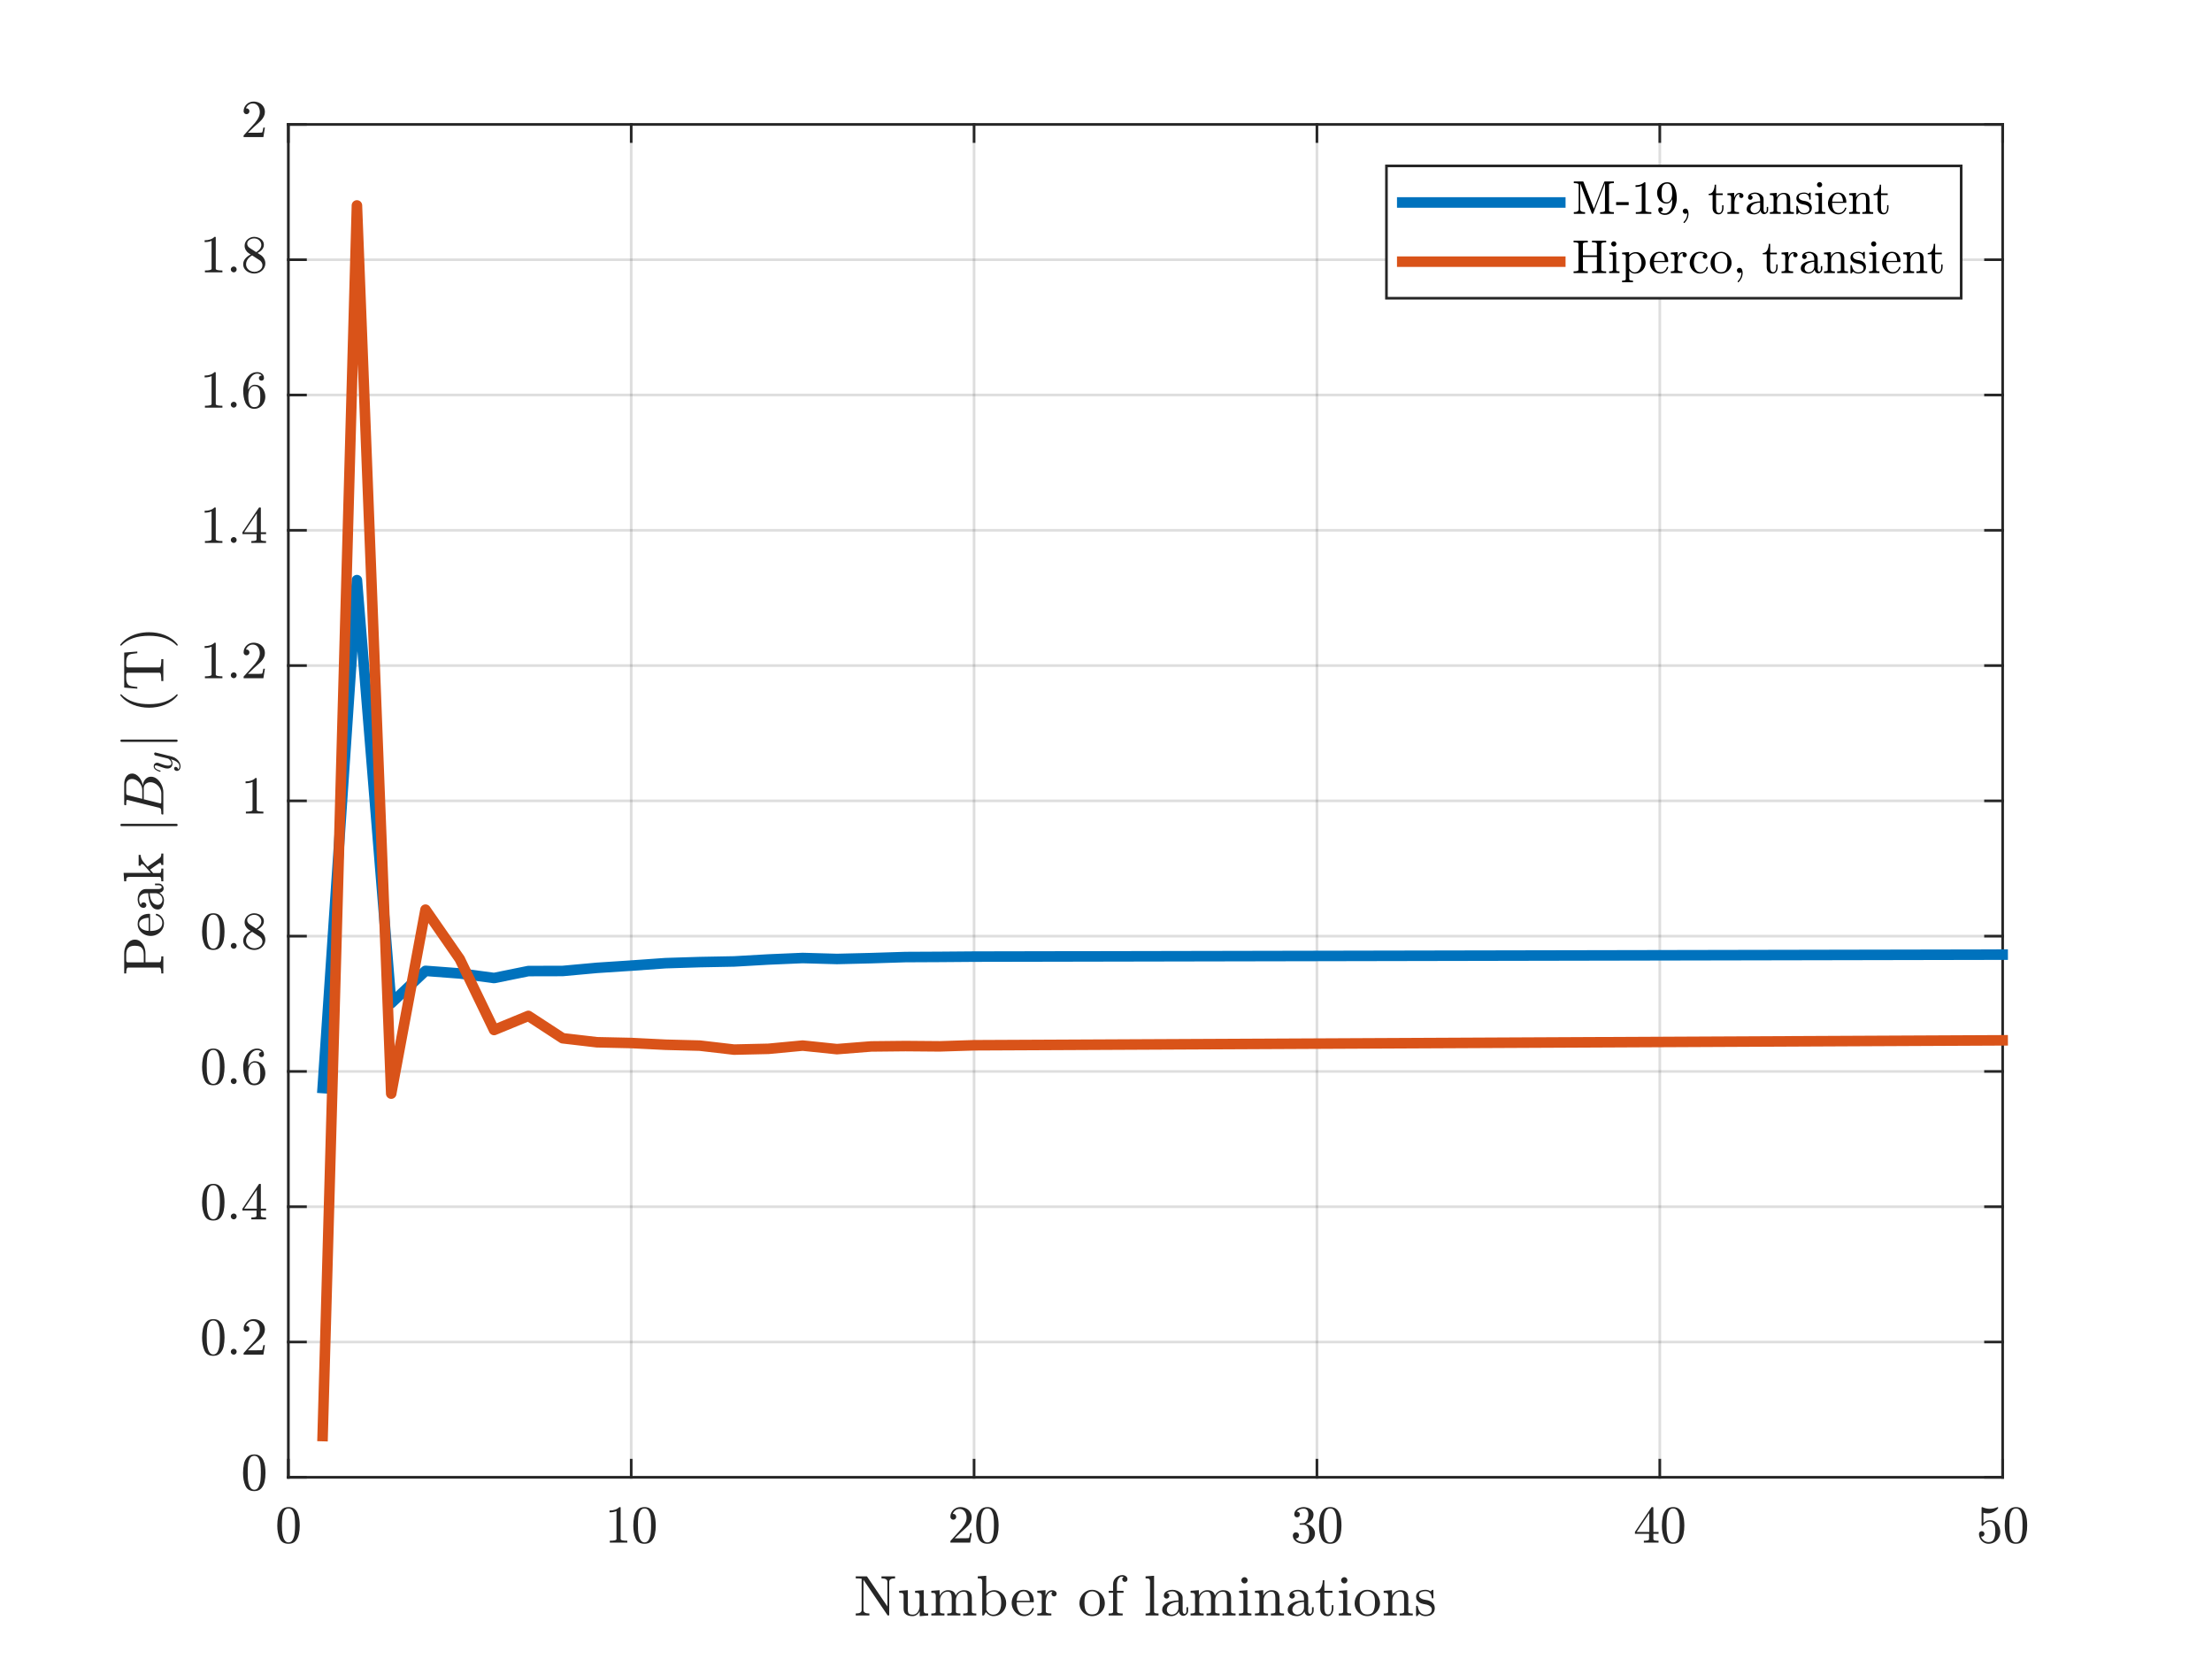 <?xml version="1.0"?>
<!DOCTYPE svg PUBLIC '-//W3C//DTD SVG 1.0//EN'
          'http://www.w3.org/TR/2001/REC-SVG-20010904/DTD/svg10.dtd'>
<svg xmlns:xlink="http://www.w3.org/1999/xlink" style="fill-opacity:1; color-rendering:auto; color-interpolation:auto; text-rendering:auto; stroke:black; stroke-linecap:square; stroke-miterlimit:10; shape-rendering:auto; stroke-opacity:1; fill:black; stroke-dasharray:none; font-weight:normal; stroke-width:1; font-family:'Dialog'; font-style:normal; stroke-linejoin:miter; font-size:12px; stroke-dashoffset:0; image-rendering:auto;" width="1120" height="840" xmlns="http://www.w3.org/2000/svg"
><rect width="100%" height="100%" fill="#333333" stroke="none"/><!--Generated by the Batik Graphics2D SVG Generator--><defs id="genericDefs"
  /><g
  ><defs id="defs1"
    ><clipPath clipPathUnits="userSpaceOnUse" id="clipPath1"
      ><path d="M0 0 L1120 0 L1120 840 L0 840 L0 0 Z"
      /></clipPath
    ></defs
    ><g style="fill:white; stroke:white;"
    ><rect x="0" y="0" width="1120" style="clip-path:url(#clipPath1); stroke:none;" height="840"
    /></g
    ><g style="fill:white; text-rendering:optimizeSpeed; color-rendering:optimizeSpeed; image-rendering:optimizeSpeed; shape-rendering:crispEdges; stroke:white; color-interpolation:sRGB;"
    ><rect x="0" width="1120" height="840" y="0" style="stroke:none;"
      /><path style="stroke:none;" d="M146 748 L1014 748 L1014 63 L146 63 Z"
    /></g
    ><g style="stroke-linecap:butt; fill-opacity:0.149; fill:rgb(38,38,38); text-rendering:geometricPrecision; image-rendering:optimizeQuality; color-rendering:optimizeQuality; stroke-linejoin:round; stroke:rgb(38,38,38); color-interpolation:linearRGB; stroke-width:1.333; stroke-opacity:0.149;"
    ><line y2="63" style="fill:none;" x1="146" x2="146" y1="748"
      /><line y2="63" style="fill:none;" x1="319.6" x2="319.6" y1="748"
      /><line y2="63" style="fill:none;" x1="493.2" x2="493.2" y1="748"
      /><line y2="63" style="fill:none;" x1="666.8" x2="666.8" y1="748"
      /><line y2="63" style="fill:none;" x1="840.4" x2="840.4" y1="748"
      /><line y2="63" style="fill:none;" x1="1014" x2="1014" y1="748"
      /><line y2="748" style="fill:none;" x1="1014" x2="146" y1="748"
      /><line y2="679.5" style="fill:none;" x1="1014" x2="146" y1="679.5"
      /><line y2="611" style="fill:none;" x1="1014" x2="146" y1="611"
      /><line y2="542.5" style="fill:none;" x1="1014" x2="146" y1="542.5"
      /><line y2="474" style="fill:none;" x1="1014" x2="146" y1="474"
      /><line y2="405.5" style="fill:none;" x1="1014" x2="146" y1="405.5"
      /><line y2="337" style="fill:none;" x1="1014" x2="146" y1="337"
      /><line y2="268.5" style="fill:none;" x1="1014" x2="146" y1="268.5"
      /><line y2="200" style="fill:none;" x1="1014" x2="146" y1="200"
      /><line y2="131.5" style="fill:none;" x1="1014" x2="146" y1="131.5"
      /><line y2="63" style="fill:none;" x1="1014" x2="146" y1="63"
      /><line x1="146" x2="1014" y1="748" style="stroke-linecap:square; fill-opacity:1; fill:none; stroke-opacity:1;" y2="748"
      /><line x1="146" x2="1014" y1="63" style="stroke-linecap:square; fill-opacity:1; fill:none; stroke-opacity:1;" y2="63"
      /><line x1="146" x2="146" y1="748" style="stroke-linecap:square; fill-opacity:1; fill:none; stroke-opacity:1;" y2="739.32"
      /><line x1="319.6" x2="319.6" y1="748" style="stroke-linecap:square; fill-opacity:1; fill:none; stroke-opacity:1;" y2="739.32"
      /><line x1="493.2" x2="493.2" y1="748" style="stroke-linecap:square; fill-opacity:1; fill:none; stroke-opacity:1;" y2="739.32"
      /><line x1="666.8" x2="666.8" y1="748" style="stroke-linecap:square; fill-opacity:1; fill:none; stroke-opacity:1;" y2="739.32"
      /><line x1="840.4" x2="840.4" y1="748" style="stroke-linecap:square; fill-opacity:1; fill:none; stroke-opacity:1;" y2="739.32"
      /><line x1="1014" x2="1014" y1="748" style="stroke-linecap:square; fill-opacity:1; fill:none; stroke-opacity:1;" y2="739.32"
      /><line x1="146" x2="146" y1="63" style="stroke-linecap:square; fill-opacity:1; fill:none; stroke-opacity:1;" y2="71.68"
      /><line x1="319.6" x2="319.6" y1="63" style="stroke-linecap:square; fill-opacity:1; fill:none; stroke-opacity:1;" y2="71.68"
      /><line x1="493.2" x2="493.2" y1="63" style="stroke-linecap:square; fill-opacity:1; fill:none; stroke-opacity:1;" y2="71.68"
      /><line x1="666.8" x2="666.8" y1="63" style="stroke-linecap:square; fill-opacity:1; fill:none; stroke-opacity:1;" y2="71.68"
      /><line x1="840.4" x2="840.4" y1="63" style="stroke-linecap:square; fill-opacity:1; fill:none; stroke-opacity:1;" y2="71.68"
      /><line x1="1014" x2="1014" y1="63" style="stroke-linecap:square; fill-opacity:1; fill:none; stroke-opacity:1;" y2="71.68"
    /></g
    ><g transform="translate(146,758.667)" style="font-size:26.667px; fill:rgb(38,38,38); text-rendering:geometricPrecision; image-rendering:optimizeQuality; color-rendering:optimizeQuality; font-family:'mwa_cmr10'; stroke:rgb(38,38,38); color-interpolation:linearRGB;"
    ><path style="stroke:none;" d="M0.083 22.994 Q-3.229 22.994 -4.417 20.267 Q-5.604 17.541 -5.604 13.79 Q-5.604 11.447 -5.182 9.377 Q-4.76 7.306 -3.487 5.861 Q-2.213 4.415 0.083 4.415 Q1.865 4.415 2.997 5.283 Q4.13 6.15 4.724 7.533 Q5.318 8.915 5.537 10.486 Q5.755 12.056 5.755 13.79 Q5.755 16.119 5.325 18.142 Q4.896 20.166 3.646 21.58 Q2.396 22.994 0.083 22.994 ZM0.083 22.291 Q1.583 22.291 2.325 20.752 Q3.068 19.212 3.24 17.337 Q3.412 15.462 3.412 13.353 Q3.412 11.322 3.24 9.611 Q3.068 7.9 2.333 6.509 Q1.599 5.119 0.083 5.119 Q-1.448 5.119 -2.182 6.517 Q-2.917 7.915 -3.088 9.619 Q-3.26 11.322 -3.26 13.353 Q-3.26 14.853 -3.19 16.189 Q-3.12 17.525 -2.807 18.939 Q-2.495 20.353 -1.784 21.322 Q-1.073 22.291 0.083 22.291 Z"
    /></g
    ><g transform="translate(319.6,758.667)" style="font-size:26.667px; fill:rgb(38,38,38); text-rendering:geometricPrecision; image-rendering:optimizeQuality; color-rendering:optimizeQuality; font-family:'mwa_cmr10'; stroke:rgb(38,38,38); color-interpolation:linearRGB;"
    ><path style="stroke:none;" d="M-10.833 22.4 L-10.833 21.447 Q-7.458 21.447 -7.458 20.587 L-7.458 6.415 Q-8.849 7.087 -10.99 7.087 L-10.99 6.15 Q-7.677 6.15 -5.99 4.415 L-5.615 4.415 Q-5.521 4.415 -5.435 4.486 Q-5.349 4.556 -5.349 4.65 L-5.349 20.587 Q-5.349 21.447 -1.974 21.447 L-1.974 22.4 L-10.833 22.4 Z"
      /><path style="stroke:none;" d="M6.75 22.994 Q3.438 22.994 2.25 20.267 Q1.062 17.541 1.062 13.79 Q1.062 11.447 1.484 9.377 Q1.906 7.306 3.18 5.861 Q4.453 4.415 6.75 4.415 Q8.531 4.415 9.664 5.283 Q10.797 6.15 11.391 7.533 Q11.984 8.915 12.203 10.486 Q12.422 12.056 12.422 13.79 Q12.422 16.119 11.992 18.142 Q11.562 20.166 10.312 21.58 Q9.062 22.994 6.75 22.994 ZM6.75 22.291 Q8.25 22.291 8.992 20.752 Q9.734 19.212 9.906 17.337 Q10.078 15.462 10.078 13.353 Q10.078 11.322 9.906 9.611 Q9.734 7.9 9 6.509 Q8.266 5.119 6.75 5.119 Q5.219 5.119 4.484 6.517 Q3.75 7.915 3.578 9.619 Q3.406 11.322 3.406 13.353 Q3.406 14.853 3.477 16.189 Q3.547 17.525 3.859 18.939 Q4.172 20.353 4.883 21.322 Q5.594 22.291 6.75 22.291 Z"
    /></g
    ><g transform="translate(493.2,758.667)" style="font-size:26.667px; fill:rgb(38,38,38); text-rendering:geometricPrecision; image-rendering:optimizeQuality; color-rendering:optimizeQuality; font-family:'mwa_cmr10'; stroke:rgb(38,38,38); color-interpolation:linearRGB;"
    ><path style="stroke:none;" d="M-11.99 22.4 L-11.99 21.681 Q-11.99 21.603 -11.943 21.525 L-7.74 16.884 Q-6.787 15.853 -6.201 15.158 Q-5.615 14.462 -5.029 13.556 Q-4.443 12.65 -4.107 11.705 Q-3.771 10.759 -3.771 9.697 Q-3.771 8.603 -4.185 7.587 Q-4.599 6.572 -5.404 5.97 Q-6.208 5.369 -7.365 5.369 Q-8.537 5.369 -9.474 6.072 Q-10.412 6.775 -10.787 7.9 Q-10.677 7.869 -10.505 7.869 Q-9.896 7.869 -9.466 8.275 Q-9.037 8.681 -9.037 9.337 Q-9.037 9.947 -9.466 10.377 Q-9.896 10.806 -10.505 10.806 Q-11.13 10.806 -11.56 10.369 Q-11.99 9.931 -11.99 9.337 Q-11.99 8.322 -11.607 7.431 Q-11.224 6.54 -10.505 5.845 Q-9.787 5.15 -8.88 4.783 Q-7.974 4.415 -6.958 4.415 Q-5.427 4.415 -4.091 5.072 Q-2.755 5.728 -1.982 6.915 Q-1.208 8.103 -1.208 9.697 Q-1.208 10.884 -1.724 11.939 Q-2.24 12.994 -3.037 13.853 Q-3.833 14.712 -5.091 15.806 Q-6.349 16.9 -6.74 17.275 L-9.802 20.212 L-7.208 20.212 Q-5.287 20.212 -4.005 20.181 Q-2.724 20.15 -2.646 20.072 Q-2.318 19.744 -1.99 17.587 L-1.208 17.587 L-1.974 22.4 L-11.99 22.4 Z"
      /><path style="stroke:none;" d="M6.75 22.994 Q3.438 22.994 2.25 20.267 Q1.062 17.541 1.062 13.79 Q1.062 11.447 1.484 9.377 Q1.906 7.306 3.18 5.861 Q4.453 4.415 6.75 4.415 Q8.531 4.415 9.664 5.283 Q10.797 6.15 11.391 7.533 Q11.984 8.915 12.203 10.486 Q12.422 12.056 12.422 13.79 Q12.422 16.119 11.992 18.142 Q11.562 20.166 10.312 21.58 Q9.062 22.994 6.75 22.994 ZM6.75 22.291 Q8.25 22.291 8.992 20.752 Q9.734 19.212 9.906 17.337 Q10.078 15.462 10.078 13.353 Q10.078 11.322 9.906 9.611 Q9.734 7.9 9 6.509 Q8.266 5.119 6.75 5.119 Q5.219 5.119 4.484 6.517 Q3.75 7.915 3.578 9.619 Q3.406 11.322 3.406 13.353 Q3.406 14.853 3.477 16.189 Q3.547 17.525 3.859 18.939 Q4.172 20.353 4.883 21.322 Q5.594 22.291 6.75 22.291 Z"
    /></g
    ><g transform="translate(666.8,758.667)" style="font-size:26.667px; fill:rgb(38,38,38); text-rendering:geometricPrecision; image-rendering:optimizeQuality; color-rendering:optimizeQuality; font-family:'mwa_cmr10'; stroke:rgb(38,38,38); color-interpolation:linearRGB;"
    ><path style="stroke:none;" d="M-10.755 20.322 Q-10.13 21.244 -9.06 21.689 Q-7.99 22.134 -6.771 22.134 Q-5.193 22.134 -4.537 20.798 Q-3.88 19.462 -3.88 17.759 Q-3.88 16.994 -4.021 16.228 Q-4.162 15.462 -4.49 14.806 Q-4.818 14.15 -5.388 13.752 Q-5.958 13.353 -6.787 13.353 L-8.583 13.353 Q-8.818 13.353 -8.818 13.103 L-8.818 12.869 Q-8.818 12.65 -8.583 12.65 L-7.099 12.54 Q-6.146 12.54 -5.521 11.83 Q-4.896 11.119 -4.607 10.095 Q-4.318 9.072 -4.318 8.15 Q-4.318 6.853 -4.919 6.025 Q-5.521 5.197 -6.771 5.197 Q-7.802 5.197 -8.732 5.587 Q-9.662 5.978 -10.224 6.759 Q-10.162 6.744 -10.122 6.744 Q-10.083 6.744 -10.037 6.744 Q-9.427 6.744 -9.021 7.165 Q-8.615 7.587 -8.615 8.181 Q-8.615 8.759 -9.021 9.181 Q-9.427 9.603 -10.037 9.603 Q-10.63 9.603 -11.052 9.181 Q-11.474 8.759 -11.474 8.181 Q-11.474 7.009 -10.779 6.158 Q-10.083 5.306 -8.982 4.861 Q-7.88 4.415 -6.771 4.415 Q-5.943 4.415 -5.037 4.658 Q-4.13 4.9 -3.396 5.361 Q-2.662 5.822 -2.193 6.533 Q-1.724 7.244 -1.724 8.15 Q-1.724 9.275 -2.232 10.244 Q-2.74 11.212 -3.622 11.908 Q-4.505 12.603 -5.552 12.947 Q-4.38 13.165 -3.326 13.83 Q-2.271 14.494 -1.63 15.517 Q-0.99 16.541 -0.99 17.728 Q-0.99 19.228 -1.81 20.431 Q-2.63 21.634 -3.958 22.314 Q-5.287 22.994 -6.771 22.994 Q-8.037 22.994 -9.31 22.509 Q-10.583 22.025 -11.388 21.064 Q-12.193 20.103 -12.193 18.759 Q-12.193 18.087 -11.747 17.642 Q-11.302 17.197 -10.63 17.197 Q-10.193 17.197 -9.833 17.4 Q-9.474 17.603 -9.271 17.97 Q-9.068 18.337 -9.068 18.759 Q-9.068 19.416 -9.529 19.869 Q-9.99 20.322 -10.63 20.322 L-10.755 20.322 Z"
      /><path style="stroke:none;" d="M6.75 22.994 Q3.438 22.994 2.25 20.267 Q1.062 17.541 1.062 13.79 Q1.062 11.447 1.484 9.377 Q1.906 7.306 3.18 5.861 Q4.453 4.415 6.75 4.415 Q8.531 4.415 9.664 5.283 Q10.797 6.15 11.391 7.533 Q11.984 8.915 12.203 10.486 Q12.422 12.056 12.422 13.79 Q12.422 16.119 11.992 18.142 Q11.562 20.166 10.312 21.58 Q9.062 22.994 6.75 22.994 ZM6.75 22.291 Q8.25 22.291 8.992 20.752 Q9.734 19.212 9.906 17.337 Q10.078 15.462 10.078 13.353 Q10.078 11.322 9.906 9.611 Q9.734 7.9 9 6.509 Q8.266 5.119 6.75 5.119 Q5.219 5.119 4.484 6.517 Q3.75 7.915 3.578 9.619 Q3.406 11.322 3.406 13.353 Q3.406 14.853 3.477 16.189 Q3.547 17.525 3.859 18.939 Q4.172 20.353 4.883 21.322 Q5.594 22.291 6.75 22.291 Z"
    /></g
    ><g transform="translate(840.4,758.667)" style="font-size:26.667px; fill:rgb(38,38,38); text-rendering:geometricPrecision; image-rendering:optimizeQuality; color-rendering:optimizeQuality; font-family:'mwa_cmr10'; stroke:rgb(38,38,38); color-interpolation:linearRGB;"
    ><path style="stroke:none;" d="M-12.583 17.947 L-12.583 16.994 L-4.24 4.556 Q-4.146 4.415 -3.958 4.415 L-3.568 4.415 Q-3.255 4.415 -3.255 4.728 L-3.255 16.994 L-0.615 16.994 L-0.615 17.947 L-3.255 17.947 L-3.255 20.587 Q-3.255 21.15 -2.466 21.298 Q-1.677 21.447 -0.63 21.447 L-0.63 22.4 L-8.068 22.4 L-8.068 21.447 Q-7.037 21.447 -6.24 21.298 Q-5.443 21.15 -5.443 20.587 L-5.443 17.947 L-12.583 17.947 ZM-11.693 16.994 L-5.287 16.994 L-5.287 7.431 L-11.693 16.994 Z"
      /><path style="stroke:none;" d="M6.75 22.994 Q3.438 22.994 2.25 20.267 Q1.062 17.541 1.062 13.79 Q1.062 11.447 1.484 9.377 Q1.906 7.306 3.18 5.861 Q4.453 4.415 6.75 4.415 Q8.531 4.415 9.664 5.283 Q10.797 6.15 11.391 7.533 Q11.984 8.915 12.203 10.486 Q12.422 12.056 12.422 13.79 Q12.422 16.119 11.992 18.142 Q11.562 20.166 10.312 21.58 Q9.062 22.994 6.75 22.994 ZM6.75 22.291 Q8.25 22.291 8.992 20.752 Q9.734 19.212 9.906 17.337 Q10.078 15.462 10.078 13.353 Q10.078 11.322 9.906 9.611 Q9.734 7.9 9 6.509 Q8.266 5.119 6.75 5.119 Q5.219 5.119 4.484 6.517 Q3.75 7.915 3.578 9.619 Q3.406 11.322 3.406 13.353 Q3.406 14.853 3.477 16.189 Q3.547 17.525 3.859 18.939 Q4.172 20.353 4.883 21.322 Q5.594 22.291 6.75 22.291 Z"
    /></g
    ><g transform="translate(1014,758.667)" style="font-size:26.667px; fill:rgb(38,38,38); text-rendering:geometricPrecision; image-rendering:optimizeQuality; color-rendering:optimizeQuality; font-family:'mwa_cmr10'; stroke:rgb(38,38,38); color-interpolation:linearRGB;"
    ><path style="stroke:none;" d="M-10.99 19.322 Q-10.708 20.119 -10.138 20.767 Q-9.568 21.416 -8.779 21.775 Q-7.99 22.134 -7.146 22.134 Q-5.193 22.134 -4.458 20.619 Q-3.724 19.103 -3.724 16.947 Q-3.724 16.009 -3.755 15.369 Q-3.787 14.728 -3.927 14.134 Q-4.177 13.181 -4.81 12.47 Q-5.443 11.759 -6.349 11.759 Q-7.255 11.759 -7.912 12.04 Q-8.568 12.322 -8.974 12.689 Q-9.38 13.056 -9.693 13.462 Q-10.005 13.869 -10.083 13.9 L-10.396 13.9 Q-10.458 13.9 -10.56 13.814 Q-10.662 13.728 -10.662 13.65 L-10.662 4.634 Q-10.662 4.556 -10.576 4.486 Q-10.49 4.415 -10.396 4.415 L-10.318 4.415 Q-8.49 5.29 -6.458 5.29 Q-4.443 5.29 -2.583 4.415 L-2.505 4.415 Q-2.412 4.415 -2.333 4.486 Q-2.255 4.556 -2.255 4.634 L-2.255 4.884 Q-2.255 5.009 -2.318 5.009 Q-3.24 6.244 -4.63 6.923 Q-6.021 7.603 -7.505 7.603 Q-8.583 7.603 -9.724 7.306 L-9.724 12.4 Q-8.818 11.681 -8.115 11.369 Q-7.412 11.056 -6.318 11.056 Q-4.833 11.056 -3.654 11.915 Q-2.474 12.775 -1.841 14.15 Q-1.208 15.525 -1.208 16.962 Q-1.208 18.587 -2.005 19.97 Q-2.802 21.353 -4.169 22.173 Q-5.537 22.994 -7.146 22.994 Q-8.474 22.994 -9.591 22.306 Q-10.708 21.619 -11.349 20.462 Q-11.99 19.306 -11.99 17.994 Q-11.99 17.384 -11.591 17.002 Q-11.193 16.619 -10.599 16.619 Q-10.005 16.619 -9.607 17.009 Q-9.208 17.4 -9.208 17.994 Q-9.208 18.572 -9.607 18.978 Q-10.005 19.384 -10.599 19.384 Q-10.693 19.384 -10.81 19.361 Q-10.927 19.337 -10.99 19.322 Z"
      /><path style="stroke:none;" d="M6.75 22.994 Q3.438 22.994 2.25 20.267 Q1.062 17.541 1.062 13.79 Q1.062 11.447 1.484 9.377 Q1.906 7.306 3.18 5.861 Q4.453 4.415 6.75 4.415 Q8.531 4.415 9.664 5.283 Q10.797 6.15 11.391 7.533 Q11.984 8.915 12.203 10.486 Q12.422 12.056 12.422 13.79 Q12.422 16.119 11.992 18.142 Q11.562 20.166 10.312 21.58 Q9.062 22.994 6.75 22.994 ZM6.75 22.291 Q8.25 22.291 8.992 20.752 Q9.734 19.212 9.906 17.337 Q10.078 15.462 10.078 13.353 Q10.078 11.322 9.906 9.611 Q9.734 7.9 9 6.509 Q8.266 5.119 6.75 5.119 Q5.219 5.119 4.484 6.517 Q3.75 7.915 3.578 9.619 Q3.406 11.322 3.406 13.353 Q3.406 14.853 3.477 16.189 Q3.547 17.525 3.859 18.939 Q4.172 20.353 4.883 21.322 Q5.594 22.291 6.75 22.291 Z"
    /></g
    ><g transform="translate(580,793.333)" style="font-size:29.333px; fill:rgb(38,38,38); text-rendering:geometricPrecision; image-rendering:optimizeQuality; color-rendering:optimizeQuality; font-family:'mwa_cmr10'; stroke:rgb(38,38,38); color-interpolation:linearRGB;"
    ><path style="stroke:none;" d="M-146.713 24.64 L-146.713 23.624 Q-143.729 23.624 -143.729 21.905 L-143.729 6.015 Q-144.667 5.843 -146.713 5.843 L-146.713 4.827 L-141.167 4.827 Q-141.026 4.827 -140.963 4.937 L-130.698 20.046 L-130.698 7.562 Q-130.698 5.843 -133.682 5.843 L-133.682 4.827 L-126.792 4.827 L-126.792 5.843 Q-129.76 5.843 -129.76 7.562 L-129.76 24.39 Q-129.76 24.468 -129.877 24.554 Q-129.995 24.64 -130.057 24.64 L-130.417 24.64 Q-130.557 24.64 -130.604 24.53 L-142.792 6.593 L-142.792 21.905 Q-142.792 23.624 -139.807 23.624 L-139.807 24.64 L-146.713 24.64 Z"
      /><path style="stroke:none;" d="M-122.479 21.187 L-122.479 14.78 Q-122.479 13.999 -122.713 13.655 Q-122.948 13.312 -123.385 13.234 Q-123.823 13.155 -124.745 13.155 L-124.745 12.14 L-120.354 11.827 L-120.354 21.187 Q-120.354 22.312 -120.19 22.945 Q-120.026 23.577 -119.495 23.89 Q-118.963 24.202 -117.807 24.202 Q-116.245 24.202 -115.323 22.898 Q-114.401 21.593 -114.401 19.937 L-114.401 14.78 Q-114.401 13.999 -114.643 13.655 Q-114.885 13.312 -115.315 13.234 Q-115.745 13.155 -116.666 13.155 L-116.666 12.14 L-112.291 11.827 L-112.291 21.999 Q-112.291 22.765 -112.057 23.116 Q-111.823 23.468 -111.385 23.546 Q-110.948 23.624 -110.026 23.624 L-110.026 24.64 L-114.323 24.968 L-114.323 22.515 Q-114.854 23.609 -115.815 24.288 Q-116.776 24.968 -117.948 24.968 Q-120.026 24.968 -121.252 24.085 Q-122.479 23.202 -122.479 21.187 Z"
      /><path style="stroke:none;" d="M-108.448 24.64 L-108.448 23.624 Q-107.448 23.624 -106.816 23.468 Q-106.183 23.312 -106.183 22.702 L-106.183 14.78 Q-106.183 13.999 -106.417 13.655 Q-106.651 13.312 -107.089 13.234 Q-107.526 13.155 -108.448 13.155 L-108.448 12.14 L-104.245 11.827 L-104.245 14.655 Q-103.651 13.405 -102.511 12.617 Q-101.37 11.827 -100.026 11.827 Q-96.698 11.827 -96.105 14.546 Q-95.526 13.327 -94.409 12.577 Q-93.292 11.827 -91.964 11.827 Q-90.651 11.827 -89.745 12.249 Q-88.839 12.671 -88.386 13.546 Q-87.933 14.421 -87.933 15.734 L-87.933 22.702 Q-87.933 23.312 -87.292 23.468 Q-86.651 23.624 -85.667 23.624 L-85.667 24.64 L-92.308 24.64 L-92.308 23.624 Q-91.323 23.624 -90.683 23.468 Q-90.042 23.312 -90.042 22.702 L-90.042 15.812 Q-90.042 14.359 -90.456 13.468 Q-90.87 12.577 -92.151 12.577 Q-93.823 12.577 -94.909 13.921 Q-95.995 15.265 -95.995 16.984 L-95.995 22.702 Q-95.995 23.312 -95.362 23.468 Q-94.73 23.624 -93.73 23.624 L-93.73 24.64 L-100.37 24.64 L-100.37 23.624 Q-99.386 23.624 -98.745 23.468 Q-98.105 23.312 -98.105 22.702 L-98.105 15.812 Q-98.105 14.405 -98.519 13.492 Q-98.933 12.577 -100.198 12.577 Q-101.886 12.577 -102.972 13.921 Q-104.058 15.265 -104.058 16.984 L-104.058 22.702 Q-104.058 23.312 -103.417 23.468 Q-102.776 23.624 -101.808 23.624 L-101.808 24.64 L-108.448 24.64 Z"
      /><path style="stroke:none;" d="M-82.662 24.64 L-82.662 7.484 Q-82.662 6.702 -82.897 6.351 Q-83.131 5.999 -83.569 5.921 Q-84.006 5.843 -84.928 5.843 L-84.928 4.827 L-80.631 4.515 L-80.631 13.593 Q-80.162 13.062 -79.514 12.655 Q-78.865 12.249 -78.131 12.038 Q-77.397 11.827 -76.631 11.827 Q-75.334 11.827 -74.217 12.351 Q-73.1 12.874 -72.279 13.796 Q-71.459 14.718 -70.998 15.913 Q-70.537 17.109 -70.537 18.374 Q-70.537 20.14 -71.397 21.655 Q-72.256 23.171 -73.733 24.07 Q-75.209 24.968 -76.99 24.968 Q-78.084 24.968 -79.123 24.398 Q-80.162 23.827 -80.834 22.905 L-81.819 24.64 L-82.662 24.64 ZM-80.553 21.796 Q-80.069 22.859 -79.162 23.53 Q-78.256 24.202 -77.147 24.202 Q-75.647 24.202 -74.725 23.335 Q-73.803 22.468 -73.436 21.155 Q-73.069 19.843 -73.069 18.374 Q-73.069 15.937 -73.694 14.655 Q-73.975 14.093 -74.467 13.609 Q-74.959 13.124 -75.561 12.851 Q-76.162 12.577 -76.834 12.577 Q-77.99 12.577 -78.983 13.195 Q-79.975 13.812 -80.553 14.843 L-80.553 21.796 Z"
      /><path style="stroke:none;" d="M-61.348 24.968 Q-63.114 24.968 -64.59 24.038 Q-66.067 23.109 -66.911 21.562 Q-67.754 20.015 -67.754 18.28 Q-67.754 16.577 -66.989 15.054 Q-66.223 13.53 -64.84 12.585 Q-63.457 11.64 -61.754 11.64 Q-60.426 11.64 -59.442 12.085 Q-58.457 12.53 -57.817 13.327 Q-57.176 14.124 -56.856 15.195 Q-56.536 16.265 -56.536 17.562 Q-56.536 17.937 -56.832 17.937 L-65.223 17.937 L-65.223 18.249 Q-65.223 20.655 -64.254 22.382 Q-63.286 24.109 -61.082 24.109 Q-60.192 24.109 -59.434 23.718 Q-58.676 23.327 -58.121 22.616 Q-57.567 21.905 -57.364 21.093 Q-57.332 20.999 -57.254 20.921 Q-57.176 20.843 -57.082 20.843 L-56.832 20.843 Q-56.536 20.843 -56.536 21.218 Q-56.942 22.859 -58.301 23.913 Q-59.661 24.968 -61.348 24.968 ZM-65.192 17.218 L-58.582 17.218 Q-58.582 16.124 -58.887 15.007 Q-59.192 13.89 -59.903 13.148 Q-60.614 12.405 -61.754 12.405 Q-63.395 12.405 -64.293 13.945 Q-65.192 15.484 -65.192 17.218 Z"
      /><path style="stroke:none;" d="M-54.78 24.64 L-54.78 23.624 Q-53.795 23.624 -53.155 23.468 Q-52.514 23.312 -52.514 22.702 L-52.514 14.78 Q-52.514 13.999 -52.748 13.655 Q-52.983 13.312 -53.42 13.234 Q-53.858 13.155 -54.78 13.155 L-54.78 12.14 L-50.623 11.827 L-50.623 14.655 Q-50.17 13.39 -49.303 12.609 Q-48.436 11.827 -47.202 11.827 Q-46.342 11.827 -45.663 12.335 Q-44.983 12.843 -44.983 13.687 Q-44.983 14.202 -45.358 14.593 Q-45.733 14.984 -46.28 14.984 Q-46.827 14.984 -47.209 14.601 Q-47.592 14.218 -47.592 13.687 Q-47.592 12.905 -47.03 12.577 L-47.202 12.577 Q-48.373 12.577 -49.116 13.429 Q-49.858 14.28 -50.17 15.538 Q-50.483 16.796 -50.483 17.937 L-50.483 22.702 Q-50.483 23.624 -47.67 23.624 L-47.67 24.64 L-54.78 24.64 Z"
      /><path style="stroke:none;" d="M-27.013 24.968 Q-28.747 24.968 -30.24 24.085 Q-31.732 23.202 -32.591 21.71 Q-33.451 20.218 -33.451 18.468 Q-33.451 17.14 -32.982 15.905 Q-32.513 14.671 -31.622 13.702 Q-30.732 12.734 -29.56 12.187 Q-28.388 11.64 -27.013 11.64 Q-25.232 11.64 -23.763 12.585 Q-22.294 13.53 -21.443 15.109 Q-20.591 16.687 -20.591 18.468 Q-20.591 20.202 -21.458 21.702 Q-22.326 23.202 -23.802 24.085 Q-25.279 24.968 -27.013 24.968 ZM-27.013 24.109 Q-24.685 24.109 -23.912 22.429 Q-23.138 20.749 -23.138 18.14 Q-23.138 16.687 -23.294 15.726 Q-23.451 14.765 -23.966 13.984 Q-24.294 13.515 -24.794 13.148 Q-25.294 12.78 -25.857 12.593 Q-26.419 12.405 -27.013 12.405 Q-27.919 12.405 -28.732 12.82 Q-29.544 13.234 -30.091 13.984 Q-30.622 14.812 -30.771 15.796 Q-30.919 16.78 -30.919 18.14 Q-30.919 19.765 -30.638 21.062 Q-30.357 22.359 -29.497 23.234 Q-28.638 24.109 -27.013 24.109 Z"
      /><path style="stroke:none;" d="M-18.659 24.64 L-18.659 23.624 Q-17.69 23.624 -17.049 23.468 Q-16.409 23.312 -16.409 22.702 L-16.409 13.155 L-18.628 13.155 L-18.628 12.14 L-16.409 12.14 L-16.409 8.671 Q-16.409 7.734 -16.018 6.921 Q-15.628 6.109 -14.971 5.499 Q-14.315 4.89 -13.456 4.538 Q-12.596 4.187 -11.675 4.187 Q-10.706 4.187 -9.917 4.773 Q-9.128 5.359 -9.128 6.312 Q-9.128 6.874 -9.503 7.249 Q-9.878 7.624 -10.44 7.624 Q-10.987 7.624 -11.378 7.249 Q-11.768 6.874 -11.768 6.312 Q-11.768 5.405 -10.987 5.093 Q-11.456 4.937 -11.815 4.937 Q-12.675 4.937 -13.276 5.538 Q-13.878 6.14 -14.175 7.007 Q-14.471 7.874 -14.471 8.718 L-14.471 12.14 L-11.128 12.14 L-11.128 13.155 L-14.378 13.155 L-14.378 22.702 Q-14.378 23.296 -13.526 23.46 Q-12.675 23.624 -11.565 23.624 L-11.565 24.64 L-18.659 24.64 Z"
      /><path style="stroke:none;" d="M0.035 24.64 L0.035 23.624 Q1.035 23.624 1.668 23.468 Q2.301 23.312 2.301 22.702 L2.301 7.484 Q2.301 6.702 2.066 6.351 Q1.832 5.999 1.394 5.921 Q0.957 5.843 0.035 5.843 L0.035 4.827 L4.348 4.515 L4.348 22.702 Q4.348 23.312 4.98 23.468 Q5.613 23.624 6.598 23.624 L6.598 24.64 L0.035 24.64 Z"
      /><path style="stroke:none;" d="M8.449 21.796 Q8.449 20.062 9.808 18.984 Q11.168 17.905 13.074 17.46 Q14.98 17.015 16.699 17.015 L16.699 15.812 Q16.699 14.984 16.332 14.195 Q15.964 13.405 15.269 12.905 Q14.574 12.405 13.73 12.405 Q11.808 12.405 10.808 13.265 Q11.355 13.265 11.714 13.687 Q12.074 14.109 12.074 14.655 Q12.074 15.234 11.668 15.648 Q11.261 16.062 10.699 16.062 Q10.105 16.062 9.699 15.648 Q9.293 15.234 9.293 14.655 Q9.293 13.124 10.675 12.382 Q12.058 11.64 13.73 11.64 Q14.918 11.64 16.105 12.14 Q17.293 12.64 18.05 13.577 Q18.808 14.515 18.808 15.765 L18.808 22.296 Q18.808 22.859 19.05 23.335 Q19.293 23.812 19.793 23.812 Q20.277 23.812 20.511 23.327 Q20.746 22.843 20.746 22.296 L20.746 20.437 L21.589 20.437 L21.589 22.296 Q21.589 22.937 21.253 23.523 Q20.918 24.109 20.339 24.46 Q19.761 24.812 19.105 24.812 Q18.246 24.812 17.636 24.155 Q17.027 23.499 16.949 22.593 Q16.418 23.671 15.371 24.32 Q14.324 24.968 13.121 24.968 Q12.027 24.968 10.957 24.64 Q9.886 24.312 9.168 23.609 Q8.449 22.905 8.449 21.796 ZM10.808 21.796 Q10.808 22.812 11.558 23.507 Q12.308 24.202 13.324 24.202 Q14.261 24.202 15.027 23.734 Q15.793 23.265 16.246 22.46 Q16.699 21.655 16.699 20.765 L16.699 17.749 Q15.371 17.749 13.996 18.179 Q12.621 18.609 11.714 19.53 Q10.808 20.452 10.808 21.796 Z"
      /><path style="stroke:none;" d="M22.819 24.64 L22.819 23.624 Q23.819 23.624 24.451 23.468 Q25.084 23.312 25.084 22.702 L25.084 14.78 Q25.084 13.999 24.85 13.655 Q24.616 13.312 24.178 13.234 Q23.741 13.155 22.819 13.155 L22.819 12.14 L27.022 11.827 L27.022 14.655 Q27.616 13.405 28.756 12.617 Q29.897 11.827 31.241 11.827 Q34.569 11.827 35.162 14.546 Q35.74 13.327 36.858 12.577 Q37.975 11.827 39.303 11.827 Q40.615 11.827 41.522 12.249 Q42.428 12.671 42.881 13.546 Q43.334 14.421 43.334 15.734 L43.334 22.702 Q43.334 23.312 43.975 23.468 Q44.615 23.624 45.6 23.624 L45.6 24.64 L38.959 24.64 L38.959 23.624 Q39.944 23.624 40.584 23.468 Q41.225 23.312 41.225 22.702 L41.225 15.812 Q41.225 14.359 40.811 13.468 Q40.397 12.577 39.115 12.577 Q37.444 12.577 36.358 13.921 Q35.272 15.265 35.272 16.984 L35.272 22.702 Q35.272 23.312 35.905 23.468 Q36.537 23.624 37.537 23.624 L37.537 24.64 L30.897 24.64 L30.897 23.624 Q31.881 23.624 32.522 23.468 Q33.162 23.312 33.162 22.702 L33.162 15.812 Q33.162 14.405 32.748 13.492 Q32.334 12.577 31.069 12.577 Q29.381 12.577 28.295 13.921 Q27.209 15.265 27.209 16.984 L27.209 22.702 Q27.209 23.312 27.85 23.468 Q28.491 23.624 29.459 23.624 L29.459 24.64 L22.819 24.64 Z"
      /><path style="stroke:none;" d="M47.294 24.64 L47.294 23.624 Q48.294 23.624 48.927 23.468 Q49.56 23.312 49.56 22.702 L49.56 14.78 Q49.56 13.671 49.13 13.413 Q48.701 13.155 47.419 13.155 L47.419 12.14 L51.607 11.827 L51.607 22.702 Q51.607 23.312 52.154 23.468 Q52.701 23.624 53.623 23.624 L53.623 24.64 L47.294 24.64 ZM48.529 6.843 Q48.529 6.202 49.013 5.718 Q49.498 5.234 50.107 5.234 Q50.529 5.234 50.912 5.452 Q51.294 5.671 51.505 6.054 Q51.716 6.437 51.716 6.843 Q51.716 7.468 51.232 7.945 Q50.748 8.421 50.107 8.421 Q49.498 8.421 49.013 7.945 Q48.529 7.468 48.529 6.843 Z"
      /><path style="stroke:none;" d="M55.411 24.64 L55.411 23.624 Q56.411 23.624 57.044 23.468 Q57.677 23.312 57.677 22.702 L57.677 14.78 Q57.677 13.999 57.443 13.655 Q57.208 13.312 56.771 13.234 Q56.333 13.155 55.411 13.155 L55.411 12.14 L59.614 11.827 L59.614 14.655 Q60.208 13.405 61.349 12.617 Q62.489 11.827 63.833 11.827 Q65.833 11.827 66.849 12.788 Q67.865 13.749 67.865 15.734 L67.865 22.702 Q67.865 23.312 68.497 23.468 Q69.13 23.624 70.13 23.624 L70.13 24.64 L63.489 24.64 L63.489 23.624 Q64.474 23.624 65.115 23.468 Q65.755 23.312 65.755 22.702 L65.755 15.812 Q65.755 14.405 65.341 13.492 Q64.927 12.577 63.661 12.577 Q61.974 12.577 60.888 13.921 Q59.802 15.265 59.802 16.984 L59.802 22.702 Q59.802 23.312 60.443 23.468 Q61.083 23.624 62.052 23.624 L62.052 24.64 L55.411 24.64 Z"
      /><path style="stroke:none;" d="M72.005 21.796 Q72.005 20.062 73.364 18.984 Q74.723 17.905 76.63 17.46 Q78.536 17.015 80.255 17.015 L80.255 15.812 Q80.255 14.984 79.887 14.195 Q79.52 13.405 78.825 12.905 Q78.13 12.405 77.286 12.405 Q75.364 12.405 74.364 13.265 Q74.911 13.265 75.27 13.687 Q75.63 14.109 75.63 14.655 Q75.63 15.234 75.223 15.648 Q74.817 16.062 74.255 16.062 Q73.661 16.062 73.255 15.648 Q72.848 15.234 72.848 14.655 Q72.848 13.124 74.231 12.382 Q75.614 11.64 77.286 11.64 Q78.473 11.64 79.661 12.14 Q80.848 12.64 81.606 13.577 Q82.364 14.515 82.364 15.765 L82.364 22.296 Q82.364 22.859 82.606 23.335 Q82.848 23.812 83.348 23.812 Q83.833 23.812 84.067 23.327 Q84.301 22.843 84.301 22.296 L84.301 20.437 L85.145 20.437 L85.145 22.296 Q85.145 22.937 84.809 23.523 Q84.473 24.109 83.895 24.46 Q83.317 24.812 82.661 24.812 Q81.801 24.812 81.192 24.155 Q80.583 23.499 80.505 22.593 Q79.973 23.671 78.926 24.32 Q77.88 24.968 76.676 24.968 Q75.583 24.968 74.512 24.64 Q73.442 24.312 72.723 23.609 Q72.005 22.905 72.005 21.796 ZM74.364 21.796 Q74.364 22.812 75.114 23.507 Q75.864 24.202 76.88 24.202 Q77.817 24.202 78.583 23.734 Q79.348 23.265 79.801 22.46 Q80.255 21.655 80.255 20.765 L80.255 17.749 Q78.926 17.749 77.551 18.179 Q76.176 18.609 75.27 19.53 Q74.364 20.452 74.364 21.796 Z"
      /><path style="stroke:none;" d="M88.468 21.155 L88.468 13.155 L86.062 13.155 L86.062 12.405 Q87.968 12.405 88.859 10.632 Q89.749 8.859 89.749 6.796 L90.578 6.796 L90.578 12.14 L94.671 12.14 L94.671 13.155 L90.578 13.155 L90.578 21.093 Q90.578 22.296 90.984 23.202 Q91.39 24.109 92.437 24.109 Q93.437 24.109 93.874 23.155 Q94.312 22.202 94.312 21.093 L94.312 19.39 L95.14 19.39 L95.14 21.155 Q95.14 22.062 94.812 22.945 Q94.484 23.827 93.828 24.398 Q93.171 24.968 92.234 24.968 Q90.499 24.968 89.484 23.929 Q88.468 22.89 88.468 21.155 Z"
      /><path style="stroke:none;" d="M97.813 24.64 L97.813 23.624 Q98.813 23.624 99.446 23.468 Q100.079 23.312 100.079 22.702 L100.079 14.78 Q100.079 13.671 99.649 13.413 Q99.219 13.155 97.938 13.155 L97.938 12.14 L102.126 11.827 L102.126 22.702 Q102.126 23.312 102.672 23.468 Q103.219 23.624 104.141 23.624 L104.141 24.64 L97.813 24.64 ZM99.047 6.843 Q99.047 6.202 99.532 5.718 Q100.016 5.234 100.626 5.234 Q101.047 5.234 101.43 5.452 Q101.813 5.671 102.024 6.054 Q102.235 6.437 102.235 6.843 Q102.235 7.468 101.751 7.945 Q101.266 8.421 100.626 8.421 Q100.016 8.421 99.532 7.945 Q99.047 7.468 99.047 6.843 Z"
      /><path style="stroke:none;" d="M112.321 24.968 Q110.586 24.968 109.094 24.085 Q107.602 23.202 106.743 21.71 Q105.883 20.218 105.883 18.468 Q105.883 17.14 106.352 15.905 Q106.821 14.671 107.711 13.702 Q108.602 12.734 109.774 12.187 Q110.946 11.64 112.321 11.64 Q114.102 11.64 115.571 12.585 Q117.039 13.53 117.891 15.109 Q118.743 16.687 118.743 18.468 Q118.743 20.202 117.875 21.702 Q117.008 23.202 115.532 24.085 Q114.055 24.968 112.321 24.968 ZM112.321 24.109 Q114.649 24.109 115.422 22.429 Q116.196 20.749 116.196 18.14 Q116.196 16.687 116.039 15.726 Q115.883 14.765 115.368 13.984 Q115.039 13.515 114.539 13.148 Q114.039 12.78 113.477 12.593 Q112.914 12.405 112.321 12.405 Q111.414 12.405 110.602 12.82 Q109.789 13.234 109.243 13.984 Q108.711 14.812 108.563 15.796 Q108.414 16.78 108.414 18.14 Q108.414 19.765 108.696 21.062 Q108.977 22.359 109.836 23.234 Q110.696 24.109 112.321 24.109 Z"
      /><path style="stroke:none;" d="M120.597 24.64 L120.597 23.624 Q121.597 23.624 122.23 23.468 Q122.862 23.312 122.862 22.702 L122.862 14.78 Q122.862 13.999 122.628 13.655 Q122.394 13.312 121.956 13.234 Q121.519 13.155 120.597 13.155 L120.597 12.14 L124.8 11.827 L124.8 14.655 Q125.394 13.405 126.534 12.617 Q127.675 11.827 129.019 11.827 Q131.019 11.827 132.034 12.788 Q133.05 13.749 133.05 15.734 L133.05 22.702 Q133.05 23.312 133.683 23.468 Q134.315 23.624 135.315 23.624 L135.315 24.64 L128.675 24.64 L128.675 23.624 Q129.659 23.624 130.3 23.468 Q130.94 23.312 130.94 22.702 L130.94 15.812 Q130.94 14.405 130.526 13.492 Q130.112 12.577 128.847 12.577 Q127.159 12.577 126.073 13.921 Q124.987 15.265 124.987 16.984 L124.987 22.702 Q124.987 23.312 125.628 23.468 Q126.269 23.624 127.237 23.624 L127.237 24.64 L120.597 24.64 Z"
      /><path style="stroke:none;" d="M137.002 24.718 L137.002 19.999 Q137.002 19.765 137.252 19.765 L137.612 19.765 Q137.768 19.765 137.831 19.999 Q138.643 24.202 141.737 24.202 Q143.112 24.202 144.042 23.577 Q144.971 22.952 144.971 21.655 Q144.971 20.718 144.245 20.062 Q143.518 19.405 142.534 19.155 L140.596 18.78 Q139.612 18.562 138.815 18.124 Q138.018 17.687 137.51 16.96 Q137.002 16.234 137.002 15.265 Q137.002 13.984 137.674 13.171 Q138.346 12.359 139.417 11.999 Q140.487 11.64 141.737 11.64 Q143.221 11.64 144.331 12.437 L145.174 11.718 Q145.174 11.64 145.315 11.64 L145.518 11.64 Q145.612 11.64 145.682 11.718 Q145.752 11.796 145.752 11.874 L145.752 15.671 Q145.752 15.952 145.518 15.952 L145.174 15.952 Q144.909 15.952 144.909 15.671 Q144.909 14.155 144.065 13.242 Q143.221 12.327 141.706 12.327 Q140.409 12.327 139.456 12.804 Q138.502 13.28 138.502 14.452 Q138.502 15.265 139.19 15.78 Q139.877 16.296 140.799 16.53 L142.752 16.89 Q143.752 17.124 144.612 17.663 Q145.471 18.202 145.971 19.023 Q146.471 19.843 146.471 20.874 Q146.471 21.921 146.112 22.695 Q145.752 23.468 145.104 23.976 Q144.456 24.484 143.581 24.726 Q142.706 24.968 141.737 24.968 Q139.924 24.968 138.643 23.749 L137.581 24.89 Q137.581 24.968 137.424 24.968 L137.252 24.968 Q137.002 24.968 137.002 24.718 Z"
    /></g
    ><g style="fill:rgb(38,38,38); text-rendering:geometricPrecision; image-rendering:optimizeQuality; color-rendering:optimizeQuality; stroke-linejoin:round; stroke:rgb(38,38,38); color-interpolation:linearRGB; stroke-width:1.333;"
    ><line y2="63" style="fill:none;" x1="146" x2="146" y1="748"
      /><line y2="63" style="fill:none;" x1="1014" x2="1014" y1="748"
      /><line y2="748" style="fill:none;" x1="146" x2="154.68" y1="748"
      /><line y2="679.5" style="fill:none;" x1="146" x2="154.68" y1="679.5"
      /><line y2="611" style="fill:none;" x1="146" x2="154.68" y1="611"
      /><line y2="542.5" style="fill:none;" x1="146" x2="154.68" y1="542.5"
      /><line y2="474" style="fill:none;" x1="146" x2="154.68" y1="474"
      /><line y2="405.5" style="fill:none;" x1="146" x2="154.68" y1="405.5"
      /><line y2="337" style="fill:none;" x1="146" x2="154.68" y1="337"
      /><line y2="268.5" style="fill:none;" x1="146" x2="154.68" y1="268.5"
      /><line y2="200" style="fill:none;" x1="146" x2="154.68" y1="200"
      /><line y2="131.5" style="fill:none;" x1="146" x2="154.68" y1="131.5"
      /><line y2="63" style="fill:none;" x1="146" x2="154.68" y1="63"
      /><line y2="748" style="fill:none;" x1="1014" x2="1005.32" y1="748"
      /><line y2="679.5" style="fill:none;" x1="1014" x2="1005.32" y1="679.5"
      /><line y2="611" style="fill:none;" x1="1014" x2="1005.32" y1="611"
      /><line y2="542.5" style="fill:none;" x1="1014" x2="1005.32" y1="542.5"
      /><line y2="474" style="fill:none;" x1="1014" x2="1005.32" y1="474"
      /><line y2="405.5" style="fill:none;" x1="1014" x2="1005.32" y1="405.5"
      /><line y2="337" style="fill:none;" x1="1014" x2="1005.32" y1="337"
      /><line y2="268.5" style="fill:none;" x1="1014" x2="1005.32" y1="268.5"
      /><line y2="200" style="fill:none;" x1="1014" x2="1005.32" y1="200"
      /><line y2="131.5" style="fill:none;" x1="1014" x2="1005.32" y1="131.5"
      /><line y2="63" style="fill:none;" x1="1014" x2="1005.32" y1="63"
    /></g
    ><g transform="translate(135.333,748)" style="font-size:26.667px; fill:rgb(38,38,38); text-rendering:geometricPrecision; image-rendering:optimizeQuality; color-rendering:optimizeQuality; font-family:'mwa_cmr10'; stroke:rgb(38,38,38); color-interpolation:linearRGB;"
    ><path style="stroke:none;" d="M-6.583 6.994 Q-9.896 6.994 -11.083 4.267 Q-12.271 1.54 -12.271 -2.209 Q-12.271 -4.553 -11.849 -6.623 Q-11.427 -8.694 -10.154 -10.139 Q-8.88 -11.585 -6.583 -11.585 Q-4.802 -11.585 -3.669 -10.717 Q-2.537 -9.85 -1.943 -8.467 Q-1.349 -7.085 -1.13 -5.514 Q-0.911 -3.944 -0.911 -2.209 Q-0.911 0.119 -1.341 2.142 Q-1.771 4.165 -3.021 5.58 Q-4.271 6.994 -6.583 6.994 ZM-6.583 6.29 Q-5.083 6.29 -4.341 4.752 Q-3.599 3.212 -3.427 1.337 Q-3.255 -0.538 -3.255 -2.647 Q-3.255 -4.678 -3.427 -6.389 Q-3.599 -8.1 -4.333 -9.491 Q-5.068 -10.881 -6.583 -10.881 Q-8.115 -10.881 -8.849 -9.483 Q-9.583 -8.085 -9.755 -6.381 Q-9.927 -4.678 -9.927 -2.647 Q-9.927 -1.147 -9.857 0.189 Q-9.787 1.525 -9.474 2.939 Q-9.162 4.353 -8.451 5.322 Q-7.74 6.29 -6.583 6.29 Z"
    /></g
    ><g transform="translate(135.333,679.5)" style="font-size:26.667px; fill:rgb(38,38,38); text-rendering:geometricPrecision; image-rendering:optimizeQuality; color-rendering:optimizeQuality; font-family:'mwa_cmr10'; stroke:rgb(38,38,38); color-interpolation:linearRGB;"
    ><path style="stroke:none;" d="M-27.324 6.994 Q-30.637 6.994 -31.824 4.267 Q-33.012 1.54 -33.012 -2.209 Q-33.012 -4.553 -32.59 -6.623 Q-32.168 -8.694 -30.895 -10.139 Q-29.621 -11.585 -27.324 -11.585 Q-25.543 -11.585 -24.41 -10.717 Q-23.277 -9.85 -22.684 -8.467 Q-22.09 -7.085 -21.871 -5.514 Q-21.652 -3.944 -21.652 -2.209 Q-21.652 0.119 -22.082 2.142 Q-22.512 4.165 -23.762 5.58 Q-25.012 6.994 -27.324 6.994 ZM-27.324 6.29 Q-25.824 6.29 -25.082 4.752 Q-24.34 3.212 -24.168 1.337 Q-23.996 -0.538 -23.996 -2.647 Q-23.996 -4.678 -24.168 -6.389 Q-24.34 -8.1 -25.074 -9.491 Q-25.809 -10.881 -27.324 -10.881 Q-28.855 -10.881 -29.59 -9.483 Q-30.324 -8.085 -30.496 -6.381 Q-30.668 -4.678 -30.668 -2.647 Q-30.668 -1.147 -30.598 0.189 Q-30.527 1.525 -30.215 2.939 Q-29.902 4.353 -29.191 5.322 Q-28.48 6.29 -27.324 6.29 Z"
      /><path style="stroke:none;" d="M-18.475 4.915 Q-18.475 4.306 -18.022 3.869 Q-17.569 3.431 -16.991 3.431 Q-16.616 3.431 -16.256 3.627 Q-15.897 3.822 -15.702 4.181 Q-15.506 4.54 -15.506 4.915 Q-15.506 5.509 -15.944 5.955 Q-16.381 6.4 -16.991 6.4 Q-17.569 6.4 -18.022 5.955 Q-18.475 5.509 -18.475 4.915 Z"
      /><path style="stroke:none;" d="M-11.99 6.4 L-11.99 5.681 Q-11.99 5.603 -11.943 5.525 L-7.74 0.884 Q-6.787 -0.147 -6.201 -0.842 Q-5.615 -1.538 -5.029 -2.444 Q-4.443 -3.35 -4.107 -4.295 Q-3.771 -5.241 -3.771 -6.303 Q-3.771 -7.397 -4.185 -8.413 Q-4.599 -9.428 -5.404 -10.03 Q-6.208 -10.631 -7.365 -10.631 Q-8.537 -10.631 -9.474 -9.928 Q-10.412 -9.225 -10.787 -8.1 Q-10.677 -8.131 -10.505 -8.131 Q-9.896 -8.131 -9.466 -7.725 Q-9.037 -7.319 -9.037 -6.663 Q-9.037 -6.053 -9.466 -5.623 Q-9.896 -5.194 -10.505 -5.194 Q-11.13 -5.194 -11.56 -5.631 Q-11.99 -6.069 -11.99 -6.663 Q-11.99 -7.678 -11.607 -8.569 Q-11.224 -9.46 -10.505 -10.155 Q-9.787 -10.85 -8.88 -11.217 Q-7.974 -11.585 -6.958 -11.585 Q-5.427 -11.585 -4.091 -10.928 Q-2.755 -10.272 -1.982 -9.085 Q-1.208 -7.897 -1.208 -6.303 Q-1.208 -5.116 -1.724 -4.061 Q-2.24 -3.006 -3.037 -2.147 Q-3.833 -1.288 -5.091 -0.194 Q-6.349 0.9 -6.74 1.275 L-9.802 4.212 L-7.208 4.212 Q-5.287 4.212 -4.005 4.181 Q-2.724 4.15 -2.646 4.072 Q-2.318 3.744 -1.99 1.587 L-1.208 1.587 L-1.974 6.4 L-11.99 6.4 Z"
    /></g
    ><g transform="translate(135.333,611)" style="font-size:26.667px; fill:rgb(38,38,38); text-rendering:geometricPrecision; image-rendering:optimizeQuality; color-rendering:optimizeQuality; font-family:'mwa_cmr10'; stroke:rgb(38,38,38); color-interpolation:linearRGB;"
    ><path style="stroke:none;" d="M-27.324 6.994 Q-30.637 6.994 -31.824 4.267 Q-33.012 1.54 -33.012 -2.209 Q-33.012 -4.553 -32.59 -6.623 Q-32.168 -8.694 -30.895 -10.139 Q-29.621 -11.585 -27.324 -11.585 Q-25.543 -11.585 -24.41 -10.717 Q-23.277 -9.85 -22.684 -8.467 Q-22.09 -7.085 -21.871 -5.514 Q-21.652 -3.944 -21.652 -2.209 Q-21.652 0.119 -22.082 2.142 Q-22.512 4.165 -23.762 5.58 Q-25.012 6.994 -27.324 6.994 ZM-27.324 6.29 Q-25.824 6.29 -25.082 4.752 Q-24.34 3.212 -24.168 1.337 Q-23.996 -0.538 -23.996 -2.647 Q-23.996 -4.678 -24.168 -6.389 Q-24.34 -8.1 -25.074 -9.491 Q-25.809 -10.881 -27.324 -10.881 Q-28.855 -10.881 -29.59 -9.483 Q-30.324 -8.085 -30.496 -6.381 Q-30.668 -4.678 -30.668 -2.647 Q-30.668 -1.147 -30.598 0.189 Q-30.527 1.525 -30.215 2.939 Q-29.902 4.353 -29.191 5.322 Q-28.48 6.29 -27.324 6.29 Z"
      /><path style="stroke:none;" d="M-18.475 4.915 Q-18.475 4.306 -18.022 3.869 Q-17.569 3.431 -16.991 3.431 Q-16.616 3.431 -16.256 3.627 Q-15.897 3.822 -15.702 4.181 Q-15.506 4.54 -15.506 4.915 Q-15.506 5.509 -15.944 5.955 Q-16.381 6.4 -16.991 6.4 Q-17.569 6.4 -18.022 5.955 Q-18.475 5.509 -18.475 4.915 Z"
      /><path style="stroke:none;" d="M-12.583 1.947 L-12.583 0.994 L-4.24 -11.444 Q-4.146 -11.585 -3.958 -11.585 L-3.568 -11.585 Q-3.255 -11.585 -3.255 -11.272 L-3.255 0.994 L-0.615 0.994 L-0.615 1.947 L-3.255 1.947 L-3.255 4.587 Q-3.255 5.15 -2.466 5.298 Q-1.677 5.447 -0.63 5.447 L-0.63 6.4 L-8.068 6.4 L-8.068 5.447 Q-7.037 5.447 -6.24 5.298 Q-5.443 5.15 -5.443 4.587 L-5.443 1.947 L-12.583 1.947 ZM-11.693 0.994 L-5.287 0.994 L-5.287 -8.569 L-11.693 0.994 Z"
    /></g
    ><g transform="translate(135.333,542.5)" style="font-size:26.667px; fill:rgb(38,38,38); text-rendering:geometricPrecision; image-rendering:optimizeQuality; color-rendering:optimizeQuality; font-family:'mwa_cmr10'; stroke:rgb(38,38,38); color-interpolation:linearRGB;"
    ><path style="stroke:none;" d="M-27.324 6.994 Q-30.637 6.994 -31.824 4.267 Q-33.012 1.54 -33.012 -2.209 Q-33.012 -4.553 -32.59 -6.623 Q-32.168 -8.694 -30.895 -10.139 Q-29.621 -11.585 -27.324 -11.585 Q-25.543 -11.585 -24.41 -10.717 Q-23.277 -9.85 -22.684 -8.467 Q-22.09 -7.085 -21.871 -5.514 Q-21.652 -3.944 -21.652 -2.209 Q-21.652 0.119 -22.082 2.142 Q-22.512 4.165 -23.762 5.58 Q-25.012 6.994 -27.324 6.994 ZM-27.324 6.29 Q-25.824 6.29 -25.082 4.752 Q-24.34 3.212 -24.168 1.337 Q-23.996 -0.538 -23.996 -2.647 Q-23.996 -4.678 -24.168 -6.389 Q-24.34 -8.1 -25.074 -9.491 Q-25.809 -10.881 -27.324 -10.881 Q-28.855 -10.881 -29.59 -9.483 Q-30.324 -8.085 -30.496 -6.381 Q-30.668 -4.678 -30.668 -2.647 Q-30.668 -1.147 -30.598 0.189 Q-30.527 1.525 -30.215 2.939 Q-29.902 4.353 -29.191 5.322 Q-28.48 6.29 -27.324 6.29 Z"
      /><path style="stroke:none;" d="M-18.475 4.915 Q-18.475 4.306 -18.022 3.869 Q-17.569 3.431 -16.991 3.431 Q-16.616 3.431 -16.256 3.627 Q-15.897 3.822 -15.702 4.181 Q-15.506 4.54 -15.506 4.915 Q-15.506 5.509 -15.944 5.955 Q-16.381 6.4 -16.991 6.4 Q-17.569 6.4 -18.022 5.955 Q-18.475 5.509 -18.475 4.915 Z"
      /><path style="stroke:none;" d="M-6.583 6.994 Q-8.255 6.994 -9.38 6.103 Q-10.505 5.212 -11.115 3.798 Q-11.724 2.384 -11.958 0.83 Q-12.193 -0.725 -12.193 -2.334 Q-12.193 -4.46 -11.365 -6.608 Q-10.537 -8.756 -8.919 -10.17 Q-7.302 -11.585 -5.099 -11.585 Q-4.177 -11.585 -3.372 -11.233 Q-2.568 -10.881 -2.115 -10.202 Q-1.661 -9.522 -1.661 -8.569 Q-1.661 -8.006 -2.037 -7.631 Q-2.412 -7.256 -2.974 -7.256 Q-3.505 -7.256 -3.88 -7.639 Q-4.255 -8.022 -4.255 -8.569 Q-4.255 -9.085 -3.88 -9.467 Q-3.505 -9.85 -2.974 -9.85 L-2.833 -9.85 Q-3.162 -10.35 -3.794 -10.577 Q-4.427 -10.803 -5.099 -10.803 Q-5.912 -10.803 -6.607 -10.452 Q-7.302 -10.1 -7.849 -9.491 Q-8.396 -8.881 -8.771 -8.147 Q-9.146 -7.413 -9.349 -6.475 Q-9.552 -5.538 -9.607 -4.725 Q-9.662 -3.913 -9.662 -2.678 Q-9.177 -3.772 -8.31 -4.483 Q-7.443 -5.194 -6.349 -5.194 Q-5.146 -5.194 -4.154 -4.702 Q-3.162 -4.21 -2.451 -3.35 Q-1.74 -2.491 -1.365 -1.381 Q-0.99 -0.272 -0.99 0.869 Q-0.99 2.447 -1.701 3.877 Q-2.412 5.306 -3.685 6.15 Q-4.958 6.994 -6.583 6.994 ZM-6.583 6.134 Q-5.537 6.134 -4.904 5.658 Q-4.271 5.181 -3.974 4.4 Q-3.677 3.619 -3.607 2.822 Q-3.537 2.025 -3.537 0.869 Q-3.537 -0.663 -3.685 -1.748 Q-3.833 -2.834 -4.474 -3.655 Q-5.115 -4.475 -6.458 -4.475 Q-7.552 -4.475 -8.255 -3.741 Q-8.958 -3.006 -9.279 -1.873 Q-9.599 -0.741 -9.599 0.29 Q-9.599 0.65 -9.583 0.837 Q-9.583 0.869 -9.583 0.9 Q-9.583 0.931 -9.599 0.962 Q-9.599 2.134 -9.365 3.314 Q-9.13 4.494 -8.458 5.314 Q-7.787 6.134 -6.583 6.134 Z"
    /></g
    ><g transform="translate(135.333,474)" style="font-size:26.667px; fill:rgb(38,38,38); text-rendering:geometricPrecision; image-rendering:optimizeQuality; color-rendering:optimizeQuality; font-family:'mwa_cmr10'; stroke:rgb(38,38,38); color-interpolation:linearRGB;"
    ><path style="stroke:none;" d="M-27.324 6.994 Q-30.637 6.994 -31.824 4.267 Q-33.012 1.54 -33.012 -2.209 Q-33.012 -4.553 -32.59 -6.623 Q-32.168 -8.694 -30.895 -10.139 Q-29.621 -11.585 -27.324 -11.585 Q-25.543 -11.585 -24.41 -10.717 Q-23.277 -9.85 -22.684 -8.467 Q-22.09 -7.085 -21.871 -5.514 Q-21.652 -3.944 -21.652 -2.209 Q-21.652 0.119 -22.082 2.142 Q-22.512 4.165 -23.762 5.58 Q-25.012 6.994 -27.324 6.994 ZM-27.324 6.29 Q-25.824 6.29 -25.082 4.752 Q-24.34 3.212 -24.168 1.337 Q-23.996 -0.538 -23.996 -2.647 Q-23.996 -4.678 -24.168 -6.389 Q-24.34 -8.1 -25.074 -9.491 Q-25.809 -10.881 -27.324 -10.881 Q-28.855 -10.881 -29.59 -9.483 Q-30.324 -8.085 -30.496 -6.381 Q-30.668 -4.678 -30.668 -2.647 Q-30.668 -1.147 -30.598 0.189 Q-30.527 1.525 -30.215 2.939 Q-29.902 4.353 -29.191 5.322 Q-28.48 6.29 -27.324 6.29 Z"
      /><path style="stroke:none;" d="M-18.475 4.915 Q-18.475 4.306 -18.022 3.869 Q-17.569 3.431 -16.991 3.431 Q-16.616 3.431 -16.256 3.627 Q-15.897 3.822 -15.702 4.181 Q-15.506 4.54 -15.506 4.915 Q-15.506 5.509 -15.944 5.955 Q-16.381 6.4 -16.991 6.4 Q-17.569 6.4 -18.022 5.955 Q-18.475 5.509 -18.475 4.915 Z"
      /><path style="stroke:none;" d="M-12.193 2.306 Q-12.193 0.681 -11.13 -0.569 Q-10.068 -1.819 -8.396 -2.647 L-9.396 -3.288 Q-10.318 -3.897 -10.896 -4.905 Q-11.474 -5.913 -11.474 -7.022 Q-11.474 -8.319 -10.794 -9.358 Q-10.115 -10.397 -8.99 -10.991 Q-7.865 -11.585 -6.583 -11.585 Q-5.38 -11.585 -4.271 -11.092 Q-3.162 -10.6 -2.443 -9.694 Q-1.724 -8.788 -1.724 -7.538 Q-1.724 -6.631 -2.146 -5.85 Q-2.568 -5.069 -3.318 -4.452 Q-4.068 -3.834 -4.912 -3.397 L-3.365 -2.413 Q-2.302 -1.71 -1.646 -0.577 Q-0.99 0.556 -0.99 1.806 Q-0.99 3.275 -1.779 4.478 Q-2.568 5.681 -3.857 6.337 Q-5.146 6.994 -6.583 6.994 Q-7.974 6.994 -9.279 6.423 Q-10.583 5.853 -11.388 4.783 Q-12.193 3.712 -12.193 2.306 ZM-10.74 2.306 Q-10.74 3.369 -10.154 4.252 Q-9.568 5.134 -8.599 5.634 Q-7.63 6.134 -6.583 6.134 Q-5.021 6.134 -3.74 5.22 Q-2.458 4.306 -2.458 2.791 Q-2.458 2.275 -2.662 1.767 Q-2.865 1.259 -3.224 0.845 Q-3.583 0.431 -4.037 0.166 L-7.662 -2.178 Q-8.505 -1.741 -9.208 -1.053 Q-9.912 -0.366 -10.326 0.494 Q-10.74 1.353 -10.74 2.306 ZM-8.88 -5.944 L-5.615 -3.834 Q-4.474 -4.491 -3.747 -5.428 Q-3.021 -6.366 -3.021 -7.538 Q-3.021 -8.444 -3.529 -9.202 Q-4.037 -9.96 -4.857 -10.381 Q-5.677 -10.803 -6.615 -10.803 Q-7.427 -10.803 -8.255 -10.491 Q-9.083 -10.178 -9.622 -9.545 Q-10.162 -8.913 -10.162 -8.069 Q-10.162 -6.803 -8.88 -5.944 Z"
    /></g
    ><g transform="translate(135.333,405.5)" style="font-size:26.667px; fill:rgb(38,38,38); text-rendering:geometricPrecision; image-rendering:optimizeQuality; color-rendering:optimizeQuality; font-family:'mwa_cmr10'; stroke:rgb(38,38,38); color-interpolation:linearRGB;"
    ><path style="stroke:none;" d="M-10.833 6.4 L-10.833 5.447 Q-7.458 5.447 -7.458 4.587 L-7.458 -9.585 Q-8.849 -8.913 -10.99 -8.913 L-10.99 -9.85 Q-7.677 -9.85 -5.99 -11.585 L-5.615 -11.585 Q-5.521 -11.585 -5.435 -11.514 Q-5.349 -11.444 -5.349 -11.35 L-5.349 4.587 Q-5.349 5.447 -1.974 5.447 L-1.974 6.4 L-10.833 6.4 Z"
    /></g
    ><g transform="translate(135.333,337)" style="font-size:26.667px; fill:rgb(38,38,38); text-rendering:geometricPrecision; image-rendering:optimizeQuality; color-rendering:optimizeQuality; font-family:'mwa_cmr10'; stroke:rgb(38,38,38); color-interpolation:linearRGB;"
    ><path style="stroke:none;" d="M-31.574 6.4 L-31.574 5.447 Q-28.199 5.447 -28.199 4.587 L-28.199 -9.585 Q-29.59 -8.913 -31.73 -8.913 L-31.73 -9.85 Q-28.418 -9.85 -26.73 -11.585 L-26.355 -11.585 Q-26.262 -11.585 -26.176 -11.514 Q-26.09 -11.444 -26.09 -11.35 L-26.09 4.587 Q-26.09 5.447 -22.715 5.447 L-22.715 6.4 L-31.574 6.4 Z"
      /><path style="stroke:none;" d="M-18.475 4.915 Q-18.475 4.306 -18.022 3.869 Q-17.569 3.431 -16.991 3.431 Q-16.616 3.431 -16.256 3.627 Q-15.897 3.822 -15.702 4.181 Q-15.506 4.54 -15.506 4.915 Q-15.506 5.509 -15.944 5.955 Q-16.381 6.4 -16.991 6.4 Q-17.569 6.4 -18.022 5.955 Q-18.475 5.509 -18.475 4.915 Z"
      /><path style="stroke:none;" d="M-11.99 6.4 L-11.99 5.681 Q-11.99 5.603 -11.943 5.525 L-7.74 0.884 Q-6.787 -0.147 -6.201 -0.842 Q-5.615 -1.538 -5.029 -2.444 Q-4.443 -3.35 -4.107 -4.295 Q-3.771 -5.241 -3.771 -6.303 Q-3.771 -7.397 -4.185 -8.413 Q-4.599 -9.428 -5.404 -10.03 Q-6.208 -10.631 -7.365 -10.631 Q-8.537 -10.631 -9.474 -9.928 Q-10.412 -9.225 -10.787 -8.1 Q-10.677 -8.131 -10.505 -8.131 Q-9.896 -8.131 -9.466 -7.725 Q-9.037 -7.319 -9.037 -6.663 Q-9.037 -6.053 -9.466 -5.623 Q-9.896 -5.194 -10.505 -5.194 Q-11.13 -5.194 -11.56 -5.631 Q-11.99 -6.069 -11.99 -6.663 Q-11.99 -7.678 -11.607 -8.569 Q-11.224 -9.46 -10.505 -10.155 Q-9.787 -10.85 -8.88 -11.217 Q-7.974 -11.585 -6.958 -11.585 Q-5.427 -11.585 -4.091 -10.928 Q-2.755 -10.272 -1.982 -9.085 Q-1.208 -7.897 -1.208 -6.303 Q-1.208 -5.116 -1.724 -4.061 Q-2.24 -3.006 -3.037 -2.147 Q-3.833 -1.288 -5.091 -0.194 Q-6.349 0.9 -6.74 1.275 L-9.802 4.212 L-7.208 4.212 Q-5.287 4.212 -4.005 4.181 Q-2.724 4.15 -2.646 4.072 Q-2.318 3.744 -1.99 1.587 L-1.208 1.587 L-1.974 6.4 L-11.99 6.4 Z"
    /></g
    ><g transform="translate(135.333,268.5)" style="font-size:26.667px; fill:rgb(38,38,38); text-rendering:geometricPrecision; image-rendering:optimizeQuality; color-rendering:optimizeQuality; font-family:'mwa_cmr10'; stroke:rgb(38,38,38); color-interpolation:linearRGB;"
    ><path style="stroke:none;" d="M-31.574 6.4 L-31.574 5.447 Q-28.199 5.447 -28.199 4.587 L-28.199 -9.585 Q-29.59 -8.913 -31.73 -8.913 L-31.73 -9.85 Q-28.418 -9.85 -26.73 -11.585 L-26.355 -11.585 Q-26.262 -11.585 -26.176 -11.514 Q-26.09 -11.444 -26.09 -11.35 L-26.09 4.587 Q-26.09 5.447 -22.715 5.447 L-22.715 6.4 L-31.574 6.4 Z"
      /><path style="stroke:none;" d="M-18.475 4.915 Q-18.475 4.306 -18.022 3.869 Q-17.569 3.431 -16.991 3.431 Q-16.616 3.431 -16.256 3.627 Q-15.897 3.822 -15.702 4.181 Q-15.506 4.54 -15.506 4.915 Q-15.506 5.509 -15.944 5.955 Q-16.381 6.4 -16.991 6.4 Q-17.569 6.4 -18.022 5.955 Q-18.475 5.509 -18.475 4.915 Z"
      /><path style="stroke:none;" d="M-12.583 1.947 L-12.583 0.994 L-4.24 -11.444 Q-4.146 -11.585 -3.958 -11.585 L-3.568 -11.585 Q-3.255 -11.585 -3.255 -11.272 L-3.255 0.994 L-0.615 0.994 L-0.615 1.947 L-3.255 1.947 L-3.255 4.587 Q-3.255 5.15 -2.466 5.298 Q-1.677 5.447 -0.63 5.447 L-0.63 6.4 L-8.068 6.4 L-8.068 5.447 Q-7.037 5.447 -6.24 5.298 Q-5.443 5.15 -5.443 4.587 L-5.443 1.947 L-12.583 1.947 ZM-11.693 0.994 L-5.287 0.994 L-5.287 -8.569 L-11.693 0.994 Z"
    /></g
    ><g transform="translate(135.333,200)" style="font-size:26.667px; fill:rgb(38,38,38); text-rendering:geometricPrecision; image-rendering:optimizeQuality; color-rendering:optimizeQuality; font-family:'mwa_cmr10'; stroke:rgb(38,38,38); color-interpolation:linearRGB;"
    ><path style="stroke:none;" d="M-31.574 6.4 L-31.574 5.447 Q-28.199 5.447 -28.199 4.587 L-28.199 -9.585 Q-29.59 -8.913 -31.73 -8.913 L-31.73 -9.85 Q-28.418 -9.85 -26.73 -11.585 L-26.355 -11.585 Q-26.262 -11.585 -26.176 -11.514 Q-26.09 -11.444 -26.09 -11.35 L-26.09 4.587 Q-26.09 5.447 -22.715 5.447 L-22.715 6.4 L-31.574 6.4 Z"
      /><path style="stroke:none;" d="M-18.475 4.915 Q-18.475 4.306 -18.022 3.869 Q-17.569 3.431 -16.991 3.431 Q-16.616 3.431 -16.256 3.627 Q-15.897 3.822 -15.702 4.181 Q-15.506 4.54 -15.506 4.915 Q-15.506 5.509 -15.944 5.955 Q-16.381 6.4 -16.991 6.4 Q-17.569 6.4 -18.022 5.955 Q-18.475 5.509 -18.475 4.915 Z"
      /><path style="stroke:none;" d="M-6.583 6.994 Q-8.255 6.994 -9.38 6.103 Q-10.505 5.212 -11.115 3.798 Q-11.724 2.384 -11.958 0.83 Q-12.193 -0.725 -12.193 -2.334 Q-12.193 -4.46 -11.365 -6.608 Q-10.537 -8.756 -8.919 -10.17 Q-7.302 -11.585 -5.099 -11.585 Q-4.177 -11.585 -3.372 -11.233 Q-2.568 -10.881 -2.115 -10.202 Q-1.661 -9.522 -1.661 -8.569 Q-1.661 -8.006 -2.037 -7.631 Q-2.412 -7.256 -2.974 -7.256 Q-3.505 -7.256 -3.88 -7.639 Q-4.255 -8.022 -4.255 -8.569 Q-4.255 -9.085 -3.88 -9.467 Q-3.505 -9.85 -2.974 -9.85 L-2.833 -9.85 Q-3.162 -10.35 -3.794 -10.577 Q-4.427 -10.803 -5.099 -10.803 Q-5.912 -10.803 -6.607 -10.452 Q-7.302 -10.1 -7.849 -9.491 Q-8.396 -8.881 -8.771 -8.147 Q-9.146 -7.413 -9.349 -6.475 Q-9.552 -5.538 -9.607 -4.725 Q-9.662 -3.913 -9.662 -2.678 Q-9.177 -3.772 -8.31 -4.483 Q-7.443 -5.194 -6.349 -5.194 Q-5.146 -5.194 -4.154 -4.702 Q-3.162 -4.21 -2.451 -3.35 Q-1.74 -2.491 -1.365 -1.381 Q-0.99 -0.272 -0.99 0.869 Q-0.99 2.447 -1.701 3.877 Q-2.412 5.306 -3.685 6.15 Q-4.958 6.994 -6.583 6.994 ZM-6.583 6.134 Q-5.537 6.134 -4.904 5.658 Q-4.271 5.181 -3.974 4.4 Q-3.677 3.619 -3.607 2.822 Q-3.537 2.025 -3.537 0.869 Q-3.537 -0.663 -3.685 -1.748 Q-3.833 -2.834 -4.474 -3.655 Q-5.115 -4.475 -6.458 -4.475 Q-7.552 -4.475 -8.255 -3.741 Q-8.958 -3.006 -9.279 -1.873 Q-9.599 -0.741 -9.599 0.29 Q-9.599 0.65 -9.583 0.837 Q-9.583 0.869 -9.583 0.9 Q-9.583 0.931 -9.599 0.962 Q-9.599 2.134 -9.365 3.314 Q-9.13 4.494 -8.458 5.314 Q-7.787 6.134 -6.583 6.134 Z"
    /></g
    ><g transform="translate(135.333,131.5)" style="font-size:26.667px; fill:rgb(38,38,38); text-rendering:geometricPrecision; image-rendering:optimizeQuality; color-rendering:optimizeQuality; font-family:'mwa_cmr10'; stroke:rgb(38,38,38); color-interpolation:linearRGB;"
    ><path style="stroke:none;" d="M-31.574 6.4 L-31.574 5.447 Q-28.199 5.447 -28.199 4.587 L-28.199 -9.585 Q-29.59 -8.913 -31.73 -8.913 L-31.73 -9.85 Q-28.418 -9.85 -26.73 -11.585 L-26.355 -11.585 Q-26.262 -11.585 -26.176 -11.514 Q-26.09 -11.444 -26.09 -11.35 L-26.09 4.587 Q-26.09 5.447 -22.715 5.447 L-22.715 6.4 L-31.574 6.4 Z"
      /><path style="stroke:none;" d="M-18.475 4.915 Q-18.475 4.306 -18.022 3.869 Q-17.569 3.431 -16.991 3.431 Q-16.616 3.431 -16.256 3.627 Q-15.897 3.822 -15.702 4.181 Q-15.506 4.54 -15.506 4.915 Q-15.506 5.509 -15.944 5.955 Q-16.381 6.4 -16.991 6.4 Q-17.569 6.4 -18.022 5.955 Q-18.475 5.509 -18.475 4.915 Z"
      /><path style="stroke:none;" d="M-12.193 2.306 Q-12.193 0.681 -11.13 -0.569 Q-10.068 -1.819 -8.396 -2.647 L-9.396 -3.288 Q-10.318 -3.897 -10.896 -4.905 Q-11.474 -5.913 -11.474 -7.022 Q-11.474 -8.319 -10.794 -9.358 Q-10.115 -10.397 -8.99 -10.991 Q-7.865 -11.585 -6.583 -11.585 Q-5.38 -11.585 -4.271 -11.092 Q-3.162 -10.6 -2.443 -9.694 Q-1.724 -8.788 -1.724 -7.538 Q-1.724 -6.631 -2.146 -5.85 Q-2.568 -5.069 -3.318 -4.452 Q-4.068 -3.834 -4.912 -3.397 L-3.365 -2.413 Q-2.302 -1.71 -1.646 -0.577 Q-0.99 0.556 -0.99 1.806 Q-0.99 3.275 -1.779 4.478 Q-2.568 5.681 -3.857 6.337 Q-5.146 6.994 -6.583 6.994 Q-7.974 6.994 -9.279 6.423 Q-10.583 5.853 -11.388 4.783 Q-12.193 3.712 -12.193 2.306 ZM-10.74 2.306 Q-10.74 3.369 -10.154 4.252 Q-9.568 5.134 -8.599 5.634 Q-7.63 6.134 -6.583 6.134 Q-5.021 6.134 -3.74 5.22 Q-2.458 4.306 -2.458 2.791 Q-2.458 2.275 -2.662 1.767 Q-2.865 1.259 -3.224 0.845 Q-3.583 0.431 -4.037 0.166 L-7.662 -2.178 Q-8.505 -1.741 -9.208 -1.053 Q-9.912 -0.366 -10.326 0.494 Q-10.74 1.353 -10.74 2.306 ZM-8.88 -5.944 L-5.615 -3.834 Q-4.474 -4.491 -3.747 -5.428 Q-3.021 -6.366 -3.021 -7.538 Q-3.021 -8.444 -3.529 -9.202 Q-4.037 -9.96 -4.857 -10.381 Q-5.677 -10.803 -6.615 -10.803 Q-7.427 -10.803 -8.255 -10.491 Q-9.083 -10.178 -9.622 -9.545 Q-10.162 -8.913 -10.162 -8.069 Q-10.162 -6.803 -8.88 -5.944 Z"
    /></g
    ><g transform="translate(135.333,63)" style="font-size:26.667px; fill:rgb(38,38,38); text-rendering:geometricPrecision; image-rendering:optimizeQuality; color-rendering:optimizeQuality; font-family:'mwa_cmr10'; stroke:rgb(38,38,38); color-interpolation:linearRGB;"
    ><path style="stroke:none;" d="M-11.99 6.4 L-11.99 5.681 Q-11.99 5.603 -11.943 5.525 L-7.74 0.884 Q-6.787 -0.147 -6.201 -0.842 Q-5.615 -1.538 -5.029 -2.444 Q-4.443 -3.35 -4.107 -4.295 Q-3.771 -5.241 -3.771 -6.303 Q-3.771 -7.397 -4.185 -8.413 Q-4.599 -9.428 -5.404 -10.03 Q-6.208 -10.631 -7.365 -10.631 Q-8.537 -10.631 -9.474 -9.928 Q-10.412 -9.225 -10.787 -8.1 Q-10.677 -8.131 -10.505 -8.131 Q-9.896 -8.131 -9.466 -7.725 Q-9.037 -7.319 -9.037 -6.663 Q-9.037 -6.053 -9.466 -5.623 Q-9.896 -5.194 -10.505 -5.194 Q-11.13 -5.194 -11.56 -5.631 Q-11.99 -6.069 -11.99 -6.663 Q-11.99 -7.678 -11.607 -8.569 Q-11.224 -9.46 -10.505 -10.155 Q-9.787 -10.85 -8.88 -11.217 Q-7.974 -11.585 -6.958 -11.585 Q-5.427 -11.585 -4.091 -10.928 Q-2.755 -10.272 -1.982 -9.085 Q-1.208 -7.897 -1.208 -6.303 Q-1.208 -5.116 -1.724 -4.061 Q-2.24 -3.006 -3.037 -2.147 Q-3.833 -1.288 -5.091 -0.194 Q-6.349 0.9 -6.74 1.275 L-9.802 4.212 L-7.208 4.212 Q-5.287 4.212 -4.005 4.181 Q-2.724 4.15 -2.646 4.072 Q-2.318 3.744 -1.99 1.587 L-1.208 1.587 L-1.974 6.4 L-11.99 6.4 Z"
    /></g
    ><g transform="translate(93.259,405.5) rotate(-90)" style="font-size:29.333px; fill:rgb(38,38,38); text-rendering:geometricPrecision; image-rendering:optimizeQuality; color-rendering:optimizeQuality; font-family:'mwa_cmr10'; stroke:rgb(38,38,38); color-interpolation:linearRGB;"
    ><path style="stroke:none;" d="M-87.384 -10.56 L-87.384 -11.576 Q-84.4 -11.576 -84.4 -12.498 L-84.4 -28.435 Q-84.4 -29.357 -87.384 -29.357 L-87.384 -30.373 L-77.072 -30.373 Q-75.478 -30.373 -73.892 -29.716 Q-72.306 -29.06 -71.282 -27.818 Q-70.259 -26.576 -70.259 -24.919 Q-70.259 -23.31 -71.29 -22.091 Q-72.322 -20.873 -73.892 -20.24 Q-75.462 -19.607 -77.072 -19.607 L-81.712 -19.607 L-81.712 -12.498 Q-81.712 -11.576 -78.728 -11.576 L-78.728 -10.56 L-87.384 -10.56 ZM-81.79 -20.466 L-77.853 -20.466 Q-76.259 -20.466 -75.267 -20.927 Q-74.275 -21.388 -73.814 -22.357 Q-73.353 -23.326 -73.353 -24.919 Q-73.353 -27.279 -74.392 -28.318 Q-75.431 -29.357 -77.853 -29.357 L-80.322 -29.357 Q-80.853 -29.357 -81.142 -29.31 Q-81.431 -29.263 -81.611 -29.06 Q-81.79 -28.857 -81.79 -28.435 L-81.79 -20.466 Z"
      /><path style="stroke:none;" d="M-61.986 -10.232 Q-63.751 -10.232 -65.228 -11.162 Q-66.704 -12.091 -67.548 -13.638 Q-68.392 -15.185 -68.392 -16.919 Q-68.392 -18.623 -67.626 -20.146 Q-66.861 -21.669 -65.478 -22.615 Q-64.095 -23.56 -62.392 -23.56 Q-61.064 -23.56 -60.08 -23.115 Q-59.095 -22.669 -58.455 -21.873 Q-57.814 -21.076 -57.494 -20.005 Q-57.173 -18.935 -57.173 -17.638 Q-57.173 -17.263 -57.47 -17.263 L-65.861 -17.263 L-65.861 -16.951 Q-65.861 -14.544 -64.892 -12.818 Q-63.923 -11.091 -61.72 -11.091 Q-60.83 -11.091 -60.072 -11.482 Q-59.314 -11.873 -58.759 -12.584 Q-58.205 -13.294 -58.001 -14.107 Q-57.97 -14.201 -57.892 -14.279 Q-57.814 -14.357 -57.72 -14.357 L-57.47 -14.357 Q-57.173 -14.357 -57.173 -13.982 Q-57.58 -12.341 -58.939 -11.287 Q-60.298 -10.232 -61.986 -10.232 ZM-65.829 -17.982 L-59.22 -17.982 Q-59.22 -19.076 -59.525 -20.193 Q-59.83 -21.31 -60.541 -22.052 Q-61.251 -22.794 -62.392 -22.794 Q-64.033 -22.794 -64.931 -21.255 Q-65.829 -19.716 -65.829 -17.982 Z"
      /><path style="stroke:none;" d="M-55.011 -13.404 Q-55.011 -15.138 -53.652 -16.216 Q-52.292 -17.294 -50.386 -17.74 Q-48.48 -18.185 -46.761 -18.185 L-46.761 -19.388 Q-46.761 -20.216 -47.128 -21.005 Q-47.496 -21.794 -48.191 -22.294 Q-48.886 -22.794 -49.73 -22.794 Q-51.652 -22.794 -52.652 -21.935 Q-52.105 -21.935 -51.746 -21.513 Q-51.386 -21.091 -51.386 -20.544 Q-51.386 -19.966 -51.792 -19.552 Q-52.199 -19.138 -52.761 -19.138 Q-53.355 -19.138 -53.761 -19.552 Q-54.167 -19.966 -54.167 -20.544 Q-54.167 -22.076 -52.785 -22.818 Q-51.402 -23.56 -49.73 -23.56 Q-48.542 -23.56 -47.355 -23.06 Q-46.167 -22.56 -45.41 -21.623 Q-44.652 -20.685 -44.652 -19.435 L-44.652 -12.904 Q-44.652 -12.341 -44.41 -11.865 Q-44.167 -11.388 -43.667 -11.388 Q-43.183 -11.388 -42.949 -11.873 Q-42.714 -12.357 -42.714 -12.904 L-42.714 -14.763 L-41.871 -14.763 L-41.871 -12.904 Q-41.871 -12.263 -42.207 -11.677 Q-42.542 -11.091 -43.121 -10.74 Q-43.699 -10.388 -44.355 -10.388 Q-45.214 -10.388 -45.824 -11.044 Q-46.433 -11.701 -46.511 -12.607 Q-47.042 -11.529 -48.089 -10.88 Q-49.136 -10.232 -50.339 -10.232 Q-51.433 -10.232 -52.503 -10.56 Q-53.574 -10.888 -54.292 -11.591 Q-55.011 -12.294 -55.011 -13.404 ZM-52.652 -13.404 Q-52.652 -12.388 -51.902 -11.693 Q-51.152 -10.998 -50.136 -10.998 Q-49.199 -10.998 -48.433 -11.466 Q-47.667 -11.935 -47.214 -12.74 Q-46.761 -13.544 -46.761 -14.435 L-46.761 -17.451 Q-48.089 -17.451 -49.464 -17.021 Q-50.839 -16.591 -51.746 -15.669 Q-52.652 -14.748 -52.652 -13.404 Z"
      /><path style="stroke:none;" d="M-40.751 -10.56 L-40.751 -11.576 Q-39.766 -11.576 -39.126 -11.732 Q-38.485 -11.888 -38.485 -12.498 L-38.485 -27.716 Q-38.485 -28.498 -38.719 -28.849 Q-38.954 -29.201 -39.391 -29.279 Q-39.829 -29.357 -40.751 -29.357 L-40.751 -30.373 L-36.454 -30.685 L-36.454 -16.919 L-32.563 -20.326 Q-31.985 -20.888 -31.985 -21.357 Q-31.985 -21.685 -32.227 -21.865 Q-32.469 -22.044 -32.813 -22.044 L-32.813 -23.06 L-27.36 -23.06 L-27.36 -22.044 Q-29.329 -22.044 -31.298 -20.326 L-33.36 -18.529 L-29.657 -13.294 Q-28.891 -12.201 -28.376 -11.888 Q-27.86 -11.576 -26.673 -11.576 L-26.673 -10.56 L-32.454 -10.56 L-32.454 -11.576 Q-31.454 -11.576 -31.454 -12.185 Q-31.454 -12.623 -31.985 -13.294 L-34.782 -17.263 L-36.548 -15.732 L-36.548 -12.498 Q-36.548 -11.888 -35.899 -11.732 Q-35.251 -11.576 -34.282 -11.576 L-34.282 -10.56 L-40.751 -10.56 Z"
      /><path style="stroke:none;" d="M-12.788 -3.841 L-12.788 -31.779 Q-12.788 -32.013 -12.617 -32.162 Q-12.445 -32.31 -12.21 -32.31 Q-11.992 -32.31 -11.812 -32.162 Q-11.632 -32.013 -11.632 -31.779 L-11.632 -3.841 Q-11.632 -3.607 -11.812 -3.458 Q-11.992 -3.31 -12.21 -3.31 Q-12.445 -3.31 -12.617 -3.458 Q-12.788 -3.607 -12.788 -3.841 Z"
      /><path style="stroke:none;" d="M-6.656 -10.56 Q-6.937 -10.56 -6.937 -10.935 Q-6.921 -11.013 -6.875 -11.185 Q-6.828 -11.357 -6.757 -11.466 Q-6.687 -11.576 -6.546 -11.576 Q-5.734 -11.576 -5.125 -11.623 Q-4.515 -11.669 -4.093 -11.779 Q-3.749 -11.904 -3.531 -12.56 L0.438 -28.482 Q0.485 -28.763 0.485 -28.888 Q0.485 -29.201 0.141 -29.232 Q-0.406 -29.357 -1.953 -29.357 Q-2.234 -29.357 -2.234 -29.732 Q-2.218 -29.81 -2.171 -29.982 Q-2.124 -30.154 -2.046 -30.263 Q-1.968 -30.373 -1.859 -30.373 L8.532 -30.373 Q9.485 -30.373 10.407 -30.138 Q11.329 -29.904 12.118 -29.396 Q12.907 -28.888 13.368 -28.13 Q13.829 -27.373 13.829 -26.357 Q13.829 -25.279 13.266 -24.341 Q12.704 -23.404 11.821 -22.709 Q10.938 -22.013 9.915 -21.568 Q8.891 -21.123 7.766 -20.904 Q8.563 -20.904 9.376 -20.599 Q10.188 -20.294 10.829 -19.755 Q11.469 -19.216 11.852 -18.466 Q12.235 -17.716 12.235 -16.841 Q12.235 -15.107 11.024 -13.662 Q9.813 -12.216 7.961 -11.388 Q6.11 -10.56 4.375 -10.56 L-6.656 -10.56 ZM-1.312 -11.81 Q-1.312 -11.576 -0.312 -11.576 L3.829 -11.576 Q5.25 -11.576 6.547 -12.365 Q7.844 -13.154 8.633 -14.459 Q9.422 -15.763 9.422 -17.169 Q9.422 -18.044 9.063 -18.81 Q8.704 -19.576 8.024 -20.021 Q7.344 -20.466 6.469 -20.466 L0.813 -20.466 L-1.203 -12.451 Q-1.312 -12.044 -1.312 -11.81 ZM1.016 -21.232 L5.422 -21.232 Q6.797 -21.232 8.11 -21.943 Q9.422 -22.654 10.251 -23.873 Q11.079 -25.091 11.079 -26.451 Q11.079 -27.701 10.29 -28.529 Q9.501 -29.357 8.266 -29.357 L4.282 -29.357 Q3.501 -29.357 3.235 -29.209 Q2.969 -29.06 2.782 -28.357 L1.016 -21.232 Z"
      /><path style="stroke:none;" d="M15.922 -3.16 Q16.359 -2.394 17.453 -2.394 Q18.453 -2.394 19.18 -3.09 Q19.906 -3.785 20.352 -4.777 Q20.797 -5.769 21.047 -6.801 Q20.109 -5.926 19.031 -5.926 Q18.203 -5.926 17.617 -6.215 Q17.031 -6.504 16.703 -7.074 Q16.375 -7.644 16.375 -8.441 Q16.375 -9.129 16.562 -9.855 Q16.75 -10.582 17.086 -11.465 Q17.422 -12.348 17.656 -13.004 Q17.938 -13.785 17.938 -14.27 Q17.938 -14.895 17.484 -14.895 Q16.641 -14.895 16.109 -14.043 Q15.578 -13.191 15.312 -12.129 Q15.281 -11.988 15.141 -11.988 L14.891 -11.988 Q14.719 -11.988 14.719 -12.191 L14.719 -12.254 Q15.062 -13.504 15.758 -14.473 Q16.453 -15.441 17.516 -15.441 Q18.266 -15.441 18.781 -14.949 Q19.297 -14.457 19.297 -13.691 Q19.297 -13.301 19.125 -12.879 Q19.031 -12.613 18.703 -11.754 Q18.375 -10.895 18.203 -10.332 Q18.031 -9.77 17.922 -9.223 Q17.812 -8.676 17.812 -8.145 Q17.812 -7.441 18.109 -6.957 Q18.406 -6.473 19.047 -6.473 Q20.344 -6.473 21.391 -8.066 L22.969 -14.535 Q23.047 -14.816 23.305 -15.012 Q23.562 -15.207 23.859 -15.207 Q24.109 -15.207 24.305 -15.043 Q24.5 -14.879 24.5 -14.613 Q24.5 -14.504 24.469 -14.457 L22.391 -6.098 Q22.109 -5.019 21.375 -4.035 Q20.641 -3.051 19.602 -2.449 Q18.562 -1.848 17.422 -1.848 Q16.891 -1.848 16.352 -2.059 Q15.812 -2.269 15.484 -2.691 Q15.156 -3.113 15.156 -3.676 Q15.156 -4.254 15.5 -4.676 Q15.844 -5.098 16.406 -5.098 Q16.734 -5.098 16.969 -4.887 Q17.203 -4.676 17.203 -4.332 Q17.203 -3.848 16.844 -3.488 Q16.484 -3.129 16 -3.129 Q15.984 -3.144 15.961 -3.152 Q15.938 -3.16 15.922 -3.16 Z"
      /><path style="stroke:none;" d="M29.88 -3.841 L29.88 -31.779 Q29.88 -32.013 30.052 -32.162 Q30.224 -32.31 30.458 -32.31 Q30.677 -32.31 30.856 -32.162 Q31.036 -32.013 31.036 -31.779 L31.036 -3.841 Q31.036 -3.607 30.856 -3.458 Q30.677 -3.31 30.458 -3.31 Q30.224 -3.31 30.052 -3.458 Q29.88 -3.607 29.88 -3.841 Z"
      /><path style="stroke:none;" d="M53.337 -3.373 Q51.728 -4.638 50.564 -6.287 Q49.4 -7.935 48.65 -9.81 Q47.9 -11.685 47.532 -13.724 Q47.165 -15.763 47.165 -17.81 Q47.165 -19.888 47.532 -21.927 Q47.9 -23.966 48.657 -25.849 Q49.415 -27.732 50.595 -29.38 Q51.775 -31.029 53.337 -32.248 Q53.337 -32.31 53.493 -32.31 L53.759 -32.31 Q53.837 -32.31 53.907 -32.232 Q53.978 -32.154 53.978 -32.06 Q53.978 -31.935 53.931 -31.873 Q52.509 -30.482 51.564 -28.896 Q50.618 -27.31 50.048 -25.521 Q49.478 -23.732 49.22 -21.81 Q48.962 -19.888 48.962 -17.81 Q48.962 -8.591 53.9 -3.81 Q53.978 -3.716 53.978 -3.56 Q53.978 -3.498 53.9 -3.404 Q53.821 -3.31 53.759 -3.31 L53.493 -3.31 Q53.337 -3.31 53.337 -3.373 Z"
      /><path style="stroke:none;" d="M60.666 -10.56 L60.666 -11.576 Q62.12 -11.576 63.495 -11.74 Q64.87 -11.904 64.87 -12.498 L64.87 -28.435 Q64.87 -29.06 64.518 -29.209 Q64.166 -29.357 63.385 -29.357 L62.182 -29.357 Q59.776 -29.357 58.776 -28.31 Q58.26 -27.779 58.033 -26.623 Q57.807 -25.466 57.651 -23.732 L56.807 -23.732 L57.354 -30.373 L75.073 -30.373 L75.62 -23.732 L74.776 -23.732 Q74.604 -25.591 74.401 -26.693 Q74.198 -27.794 73.666 -28.31 Q72.635 -29.357 70.26 -29.357 L69.041 -29.357 Q68.526 -29.357 68.229 -29.31 Q67.932 -29.263 67.752 -29.06 Q67.573 -28.857 67.573 -28.435 L67.573 -12.498 Q67.573 -11.904 68.948 -11.74 Q70.323 -11.576 71.76 -11.576 L71.76 -10.56 L60.666 -10.56 Z"
      /><path style="stroke:none;" d="M78.836 -3.31 Q78.57 -3.31 78.57 -3.56 Q78.57 -3.685 78.633 -3.748 Q83.586 -8.591 83.586 -17.81 Q83.586 -27.029 78.68 -31.81 Q78.57 -31.888 78.57 -32.06 Q78.57 -32.154 78.648 -32.232 Q78.727 -32.31 78.836 -32.31 L79.102 -32.31 Q79.18 -32.31 79.242 -32.248 Q81.32 -30.607 82.711 -28.255 Q84.102 -25.904 84.742 -23.248 Q85.383 -20.591 85.383 -17.81 Q85.383 -15.763 85.039 -13.771 Q84.695 -11.779 83.938 -9.849 Q83.18 -7.92 82.016 -6.279 Q80.852 -4.638 79.242 -3.373 Q79.18 -3.31 79.102 -3.31 L78.836 -3.31 Z"
    /></g
    ><g style="stroke-linecap:butt; fill:rgb(0,114,189); text-rendering:geometricPrecision; image-rendering:optimizeQuality; color-rendering:optimizeQuality; stroke-linejoin:round; stroke:rgb(0,114,189); color-interpolation:linearRGB; stroke-width:5.333;"
    ><path d="M163.36 550.901 L180.72 293.737 L198.08 507.962 L215.44 491.577 L232.8 492.882 L250.16 495.2 L267.52 491.679 L284.88 491.634 L302.24 490.055 L319.6 488.916 L336.96 487.679 L354.32 487.135 L371.68 486.806 L389.04 485.818 L406.4 485.071 L423.76 485.559 L441.12 485.135 L458.48 484.587 L475.84 484.501 L493.2 484.362 L1014 483.35" style="fill:none; fill-rule:evenodd;"
      /><path d="M163.36 727.116 L180.72 104.025 L198.08 553.73 L215.44 460.584 L232.8 485.603 L250.16 521.518 L267.52 514.374 L284.88 525.699 L302.24 527.725 L319.6 528.108 L336.96 528.977 L354.32 529.435 L371.68 531.447 L389.04 531.048 L406.4 529.415 L423.76 531.21 L441.12 529.841 L458.48 529.659 L475.84 529.804 L493.2 529.253 L1014 526.745" style="fill:none; fill-rule:evenodd; stroke:rgb(217,83,25);"
    /></g
    ><g style="fill:white; text-rendering:optimizeSpeed; color-rendering:optimizeSpeed; image-rendering:optimizeSpeed; shape-rendering:crispEdges; stroke:white; color-interpolation:sRGB;"
    ><path style="stroke:none;" d="M993 151 L993 84 L702 84 L702 151 Z"
    /></g
    ><g transform="translate(796.021,102.51)" style="font-size:24px; text-rendering:geometricPrecision; color-rendering:optimizeQuality; image-rendering:optimizeQuality; font-family:'mwa_cmr10'; color-interpolation:linearRGB;"
    ><path style="stroke:none;" d="M0.844 5.76 L0.844 4.916 Q3.312 4.916 3.312 3.494 L3.312 -9.037 Q3.312 -9.787 0.844 -9.787 L0.844 -10.631 L5.375 -10.631 Q5.672 -10.631 5.766 -10.365 L11 3.213 L16.219 -10.365 Q16.312 -10.631 16.609 -10.631 L21.141 -10.631 L21.141 -9.787 Q18.672 -9.787 18.672 -9.037 L18.672 4.151 Q18.672 4.916 21.141 4.916 L21.141 5.76 L14.156 5.76 L14.156 4.916 Q16.625 4.916 16.625 4.151 L16.625 -9.818 L10.719 5.494 Q10.625 5.76 10.328 5.76 Q10.016 5.76 9.922 5.494 L4.078 -9.631 L4.078 3.494 Q4.078 4.916 6.547 4.916 L6.547 5.76 L0.844 5.76 Z"
    /></g
    ><g transform="translate(796.021,102.51)" style="font-size:24px; text-rendering:geometricPrecision; color-rendering:optimizeQuality; image-rendering:optimizeQuality; font-family:'mwa_cmr10'; color-interpolation:linearRGB;"
    ><path style="stroke:none;" d="M22.266 1.322 L22.266 -0.178 L28.625 -0.178 L28.625 1.322 L22.266 1.322 Z"
      /><path style="stroke:none;" d="M32.234 5.76 L32.234 4.916 Q35.234 4.916 35.234 4.151 L35.234 -8.443 Q33.984 -7.849 32.094 -7.849 L32.094 -8.693 Q35.031 -8.693 36.531 -10.225 L36.875 -10.225 Q36.953 -10.225 37.031 -10.162 Q37.109 -10.1 37.109 -10.021 L37.109 4.151 Q37.109 4.916 40.109 4.916 L40.109 5.76 L32.234 5.76 Z"
      /><path style="stroke:none;" d="M44.703 4.744 Q45.359 5.526 47 5.526 Q47.906 5.526 48.695 4.901 Q49.484 4.276 49.922 3.385 Q50.422 2.354 50.563 1.205 Q50.703 0.057 50.703 -1.662 Q50.297 -0.693 49.531 -0.068 Q48.766 0.557 47.766 0.557 Q46.375 0.557 45.281 -0.201 Q44.188 -0.959 43.602 -2.193 Q43.016 -3.428 43.016 -4.818 Q43.016 -6.271 43.672 -7.513 Q44.328 -8.756 45.484 -9.49 Q46.641 -10.225 48.125 -10.225 Q49.578 -10.225 50.555 -9.435 Q51.531 -8.646 52.047 -7.396 Q52.563 -6.146 52.766 -4.756 Q52.969 -3.365 52.969 -2.006 Q52.969 -0.146 52.289 1.783 Q51.609 3.713 50.258 5.002 Q48.906 6.291 47 6.291 Q45.578 6.291 44.594 5.619 Q43.609 4.947 43.609 3.604 Q43.609 3.104 43.945 2.776 Q44.281 2.447 44.766 2.447 Q45.25 2.447 45.586 2.776 Q45.922 3.104 45.922 3.604 Q45.922 4.072 45.578 4.408 Q45.234 4.744 44.766 4.744 L44.703 4.744 ZM47.859 -0.084 Q48.844 -0.084 49.469 -0.74 Q50.094 -1.396 50.375 -2.381 Q50.656 -3.365 50.656 -4.349 L50.656 -4.803 L50.656 -4.896 Q50.656 -6.693 50.133 -8.115 Q49.609 -9.537 48.125 -9.537 Q47.172 -9.537 46.578 -9.123 Q45.984 -8.709 45.703 -8.014 Q45.422 -7.318 45.344 -6.537 Q45.266 -5.756 45.266 -4.818 Q45.266 -3.459 45.398 -2.498 Q45.531 -1.537 46.102 -0.81 Q46.672 -0.084 47.859 -0.084 Z"
      /><path style="stroke:none;" d="M56.375 10.088 Q56.375 9.979 56.469 9.885 Q57.344 9.057 57.82 7.963 Q58.297 6.869 58.297 5.666 L58.297 5.369 Q57.922 5.76 57.344 5.76 Q56.797 5.76 56.406 5.369 Q56.016 4.979 56.016 4.432 Q56.016 3.869 56.406 3.494 Q56.797 3.119 57.344 3.119 Q58.203 3.119 58.563 3.908 Q58.922 4.697 58.922 5.666 Q58.922 7.01 58.391 8.205 Q57.859 9.4 56.891 10.369 Q56.797 10.416 56.734 10.416 Q56.609 10.416 56.492 10.307 Q56.375 10.197 56.375 10.088 Z"
      /><path style="stroke:none;" d="M71.12 2.869 L71.12 -3.74 L69.12 -3.74 L69.12 -4.365 Q70.698 -4.365 71.432 -5.834 Q72.167 -7.303 72.167 -9.006 L72.87 -9.006 L72.87 -4.584 L76.245 -4.584 L76.245 -3.74 L72.87 -3.74 L72.87 2.822 Q72.87 3.822 73.198 4.572 Q73.526 5.322 74.401 5.322 Q75.214 5.322 75.581 4.533 Q75.948 3.744 75.948 2.822 L75.948 1.416 L76.635 1.416 L76.635 2.869 Q76.635 3.619 76.362 4.354 Q76.089 5.088 75.55 5.557 Q75.01 6.026 74.229 6.026 Q72.792 6.026 71.956 5.166 Q71.12 4.307 71.12 2.869 Z"
      /><path style="stroke:none;" d="M78.625 5.76 L78.625 4.916 Q79.438 4.916 79.969 4.783 Q80.5 4.651 80.5 4.151 L80.5 -2.396 Q80.5 -3.037 80.305 -3.326 Q80.109 -3.615 79.75 -3.678 Q79.391 -3.74 78.625 -3.74 L78.625 -4.584 L82.063 -4.849 L82.063 -2.506 Q82.438 -3.553 83.156 -4.201 Q83.875 -4.849 84.891 -4.849 Q85.609 -4.849 86.172 -4.428 Q86.734 -4.006 86.734 -3.318 Q86.734 -2.881 86.422 -2.56 Q86.109 -2.24 85.656 -2.24 Q85.203 -2.24 84.891 -2.553 Q84.578 -2.865 84.578 -3.318 Q84.578 -3.959 85.031 -4.224 L84.891 -4.224 Q83.922 -4.224 83.305 -3.521 Q82.688 -2.818 82.43 -1.779 Q82.172 -0.74 82.172 0.213 L82.172 4.151 Q82.172 4.916 84.5 4.916 L84.5 5.76 L78.625 5.76 Z"
      /><path style="stroke:none;" d="M88.369 3.401 Q88.369 1.979 89.494 1.08 Q90.619 0.182 92.189 -0.185 Q93.76 -0.553 95.181 -0.553 L95.181 -1.537 Q95.181 -2.24 94.877 -2.889 Q94.572 -3.537 94.002 -3.951 Q93.431 -4.365 92.728 -4.365 Q91.135 -4.365 90.306 -3.646 Q90.76 -3.646 91.064 -3.303 Q91.369 -2.959 91.369 -2.506 Q91.369 -2.021 91.025 -1.685 Q90.681 -1.349 90.213 -1.349 Q89.728 -1.349 89.392 -1.685 Q89.056 -2.021 89.056 -2.506 Q89.056 -3.771 90.205 -4.388 Q91.353 -5.006 92.728 -5.006 Q93.713 -5.006 94.697 -4.584 Q95.681 -4.162 96.306 -3.389 Q96.931 -2.615 96.931 -1.584 L96.931 3.807 Q96.931 4.276 97.127 4.674 Q97.322 5.072 97.744 5.072 Q98.15 5.072 98.346 4.674 Q98.541 4.276 98.541 3.807 L98.541 2.276 L99.244 2.276 L99.244 3.807 Q99.244 4.354 98.963 4.838 Q98.681 5.322 98.205 5.612 Q97.728 5.901 97.181 5.901 Q96.478 5.901 95.963 5.354 Q95.447 4.807 95.4 4.057 Q94.947 4.963 94.08 5.494 Q93.213 6.026 92.228 6.026 Q91.322 6.026 90.431 5.76 Q89.541 5.494 88.955 4.908 Q88.369 4.322 88.369 3.401 ZM90.306 3.401 Q90.306 4.244 90.931 4.822 Q91.556 5.401 92.4 5.401 Q93.166 5.401 93.799 5.01 Q94.431 4.619 94.806 3.955 Q95.181 3.291 95.181 2.541 L95.181 0.057 Q94.088 0.057 92.947 0.408 Q91.806 0.76 91.056 1.526 Q90.306 2.291 90.306 3.401 Z"
      /><path style="stroke:none;" d="M100.119 5.76 L100.119 4.916 Q100.931 4.916 101.463 4.783 Q101.994 4.651 101.994 4.151 L101.994 -2.396 Q101.994 -3.037 101.799 -3.326 Q101.603 -3.615 101.244 -3.678 Q100.885 -3.74 100.119 -3.74 L100.119 -4.584 L103.603 -4.849 L103.603 -2.506 Q104.072 -3.537 105.017 -4.193 Q105.963 -4.849 107.072 -4.849 Q108.744 -4.849 109.58 -4.053 Q110.416 -3.256 110.416 -1.615 L110.416 4.151 Q110.416 4.651 110.947 4.783 Q111.478 4.916 112.291 4.916 L112.291 5.76 L106.791 5.76 L106.791 4.916 Q107.619 4.916 108.142 4.783 Q108.666 4.651 108.666 4.151 L108.666 -1.537 Q108.666 -2.709 108.33 -3.467 Q107.994 -4.224 106.931 -4.224 Q105.541 -4.224 104.642 -3.115 Q103.744 -2.006 103.744 -0.584 L103.744 4.151 Q103.744 4.651 104.275 4.783 Q104.806 4.916 105.619 4.916 L105.619 5.76 L100.119 5.76 Z"
      /><path style="stroke:none;" d="M113.53 5.838 L113.53 1.916 Q113.53 1.729 113.749 1.729 L114.03 1.729 Q114.171 1.729 114.218 1.916 Q114.89 5.401 117.452 5.401 Q118.593 5.401 119.359 4.885 Q120.124 4.369 120.124 3.291 Q120.124 2.51 119.53 1.963 Q118.937 1.416 118.109 1.229 L116.515 0.9 Q115.702 0.729 115.038 0.369 Q114.374 0.01 113.952 -0.6 Q113.53 -1.209 113.53 -2.006 Q113.53 -3.053 114.085 -3.724 Q114.64 -4.396 115.53 -4.701 Q116.421 -5.006 117.452 -5.006 Q118.687 -5.006 119.609 -4.349 L120.296 -4.943 Q120.296 -5.006 120.405 -5.006 L120.593 -5.006 Q120.655 -5.006 120.718 -4.935 Q120.78 -4.865 120.78 -4.803 L120.78 -1.662 Q120.78 -1.443 120.593 -1.443 L120.296 -1.443 Q120.077 -1.443 120.077 -1.662 Q120.077 -2.912 119.382 -3.678 Q118.687 -4.443 117.437 -4.443 Q116.359 -4.443 115.57 -4.045 Q114.78 -3.646 114.78 -2.662 Q114.78 -2.006 115.343 -1.576 Q115.905 -1.146 116.671 -0.959 L118.296 -0.646 Q119.124 -0.459 119.835 -0.013 Q120.546 0.432 120.96 1.111 Q121.374 1.791 121.374 2.635 Q121.374 3.51 121.077 4.151 Q120.78 4.791 120.241 5.213 Q119.702 5.635 118.976 5.83 Q118.249 6.026 117.452 6.026 Q115.952 6.026 114.89 5.026 L114.015 5.979 Q114.015 6.026 113.89 6.026 L113.749 6.026 Q113.53 6.026 113.53 5.838 Z"
      /><path style="stroke:none;" d="M122.935 5.76 L122.935 4.916 Q123.763 4.916 124.286 4.783 Q124.81 4.651 124.81 4.151 L124.81 -2.396 Q124.81 -3.318 124.458 -3.529 Q124.106 -3.74 123.044 -3.74 L123.044 -4.584 L126.497 -4.849 L126.497 4.151 Q126.497 4.651 126.958 4.783 Q127.419 4.916 128.185 4.916 L128.185 5.76 L122.935 5.76 ZM123.966 -8.975 Q123.966 -9.506 124.364 -9.904 Q124.763 -10.303 125.278 -10.303 Q125.606 -10.303 125.927 -10.123 Q126.247 -9.943 126.419 -9.631 Q126.591 -9.318 126.591 -8.975 Q126.591 -8.459 126.192 -8.06 Q125.794 -7.662 125.278 -7.662 Q124.763 -7.662 124.364 -8.06 Q123.966 -8.459 123.966 -8.975 Z"
      /><path style="stroke:none;" d="M134.851 6.026 Q133.383 6.026 132.156 5.26 Q130.929 4.494 130.234 3.213 Q129.539 1.932 129.539 0.494 Q129.539 -0.912 130.179 -2.178 Q130.82 -3.443 131.961 -4.224 Q133.101 -5.006 134.508 -5.006 Q135.601 -5.006 136.422 -4.631 Q137.242 -4.256 137.765 -3.599 Q138.289 -2.943 138.562 -2.053 Q138.836 -1.162 138.836 -0.1 Q138.836 0.213 138.586 0.213 L131.633 0.213 L131.633 0.479 Q131.633 2.463 132.437 3.893 Q133.242 5.322 135.054 5.322 Q135.789 5.322 136.422 4.994 Q137.054 4.666 137.515 4.08 Q137.976 3.494 138.133 2.822 Q138.164 2.744 138.226 2.682 Q138.289 2.619 138.367 2.619 L138.586 2.619 Q138.836 2.619 138.836 2.916 Q138.492 4.276 137.367 5.151 Q136.242 6.026 134.851 6.026 ZM131.664 -0.381 L137.133 -0.381 Q137.133 -1.287 136.883 -2.209 Q136.633 -3.131 136.047 -3.748 Q135.461 -4.365 134.508 -4.365 Q133.148 -4.365 132.406 -3.092 Q131.664 -1.818 131.664 -0.381 Z"
      /><path style="stroke:none;" d="M140.252 5.76 L140.252 4.916 Q141.065 4.916 141.596 4.783 Q142.127 4.651 142.127 4.151 L142.127 -2.396 Q142.127 -3.037 141.932 -3.326 Q141.737 -3.615 141.377 -3.678 Q141.018 -3.74 140.252 -3.74 L140.252 -4.584 L143.737 -4.849 L143.737 -2.506 Q144.206 -3.537 145.151 -4.193 Q146.096 -4.849 147.206 -4.849 Q148.877 -4.849 149.713 -4.053 Q150.549 -3.256 150.549 -1.615 L150.549 4.151 Q150.549 4.651 151.081 4.783 Q151.612 4.916 152.424 4.916 L152.424 5.76 L146.924 5.76 L146.924 4.916 Q147.752 4.916 148.276 4.783 Q148.799 4.651 148.799 4.151 L148.799 -1.537 Q148.799 -2.709 148.463 -3.467 Q148.127 -4.224 147.065 -4.224 Q145.674 -4.224 144.776 -3.115 Q143.877 -2.006 143.877 -0.584 L143.877 4.151 Q143.877 4.651 144.409 4.783 Q144.94 4.916 145.752 4.916 L145.752 5.76 L140.252 5.76 Z"
      /><path style="stroke:none;" d="M154.653 2.869 L154.653 -3.74 L152.653 -3.74 L152.653 -4.365 Q154.232 -4.365 154.966 -5.834 Q155.7 -7.303 155.7 -9.006 L156.403 -9.006 L156.403 -4.584 L159.778 -4.584 L159.778 -3.74 L156.403 -3.74 L156.403 2.822 Q156.403 3.822 156.732 4.572 Q157.06 5.322 157.935 5.322 Q158.747 5.322 159.114 4.533 Q159.482 3.744 159.482 2.822 L159.482 1.416 L160.169 1.416 L160.169 2.869 Q160.169 3.619 159.896 4.354 Q159.622 5.088 159.083 5.557 Q158.544 6.026 157.763 6.026 Q156.325 6.026 155.489 5.166 Q154.653 4.307 154.653 2.869 Z"
    /></g
    ><g style="stroke-linecap:butt; fill:rgb(0,114,189); text-rendering:geometricPrecision; image-rendering:optimizeQuality; color-rendering:optimizeQuality; stroke-linejoin:round; stroke:rgb(0,114,189); color-interpolation:linearRGB; stroke-width:5.333;"
    ><line y2="102.51" style="fill:none;" x1="710.002" x2="790.02" y1="102.51"
    /></g
    ><g transform="translate(796.021,132.489)" style="font-size:24px; text-rendering:geometricPrecision; color-rendering:optimizeQuality; image-rendering:optimizeQuality; font-family:'mwa_cmr10'; color-interpolation:linearRGB;"
    ><path style="stroke:none;" d="M0.734 5.76 L0.734 4.916 Q3.219 4.916 3.219 4.151 L3.219 -9.037 Q3.219 -9.787 0.734 -9.787 L0.734 -10.631 L7.922 -10.631 L7.922 -9.787 Q5.453 -9.787 5.453 -9.037 L5.453 -3.193 L12.531 -3.193 L12.531 -9.037 Q12.531 -9.787 10.062 -9.787 L10.062 -10.631 L17.234 -10.631 L17.234 -9.787 Q14.766 -9.787 14.766 -9.037 L14.766 4.151 Q14.766 4.916 17.234 4.916 L17.234 5.76 L10.062 5.76 L10.062 4.916 Q12.531 4.916 12.531 4.151 L12.531 -2.349 L5.453 -2.349 L5.453 4.151 Q5.453 4.916 7.922 4.916 L7.922 5.76 L0.734 5.76 Z"
    /></g
    ><g transform="translate(796.021,132.489)" style="font-size:24px; text-rendering:geometricPrecision; color-rendering:optimizeQuality; image-rendering:optimizeQuality; font-family:'mwa_cmr10'; color-interpolation:linearRGB;"
    ><path style="stroke:none;" d="M18.734 5.76 L18.734 4.916 Q19.562 4.916 20.086 4.783 Q20.609 4.651 20.609 4.151 L20.609 -2.396 Q20.609 -3.318 20.258 -3.529 Q19.906 -3.74 18.844 -3.74 L18.844 -4.584 L22.297 -4.849 L22.297 4.151 Q22.297 4.651 22.758 4.783 Q23.219 4.916 23.984 4.916 L23.984 5.76 L18.734 5.76 ZM19.766 -8.975 Q19.766 -9.506 20.164 -9.904 Q20.562 -10.303 21.078 -10.303 Q21.406 -10.303 21.727 -10.123 Q22.047 -9.943 22.219 -9.631 Q22.391 -9.318 22.391 -8.975 Q22.391 -8.459 21.992 -8.06 Q21.594 -7.662 21.078 -7.662 Q20.562 -7.662 20.164 -8.06 Q19.766 -8.459 19.766 -8.975 Z"
      /><path style="stroke:none;" d="M25.292 10.416 L25.292 9.588 Q26.104 9.588 26.636 9.447 Q27.167 9.307 27.167 8.807 L27.167 -2.756 Q27.167 -3.412 26.698 -3.576 Q26.229 -3.74 25.292 -3.74 L25.292 -4.584 L28.839 -4.849 L28.839 -3.365 Q29.495 -4.084 30.37 -4.467 Q31.245 -4.849 32.229 -4.849 Q33.651 -4.849 34.784 -4.084 Q35.917 -3.318 36.557 -2.068 Q37.198 -0.818 37.198 0.572 Q37.198 2.026 36.487 3.283 Q35.776 4.541 34.55 5.283 Q33.323 6.026 31.87 6.026 Q30.12 6.026 28.917 4.604 L28.917 8.807 Q28.917 9.307 29.448 9.447 Q29.979 9.588 30.792 9.588 L30.792 10.416 L25.292 10.416 ZM28.917 3.432 Q29.339 4.276 30.089 4.838 Q30.839 5.401 31.729 5.401 Q32.557 5.401 33.198 4.955 Q33.839 4.51 34.268 3.76 Q34.698 3.01 34.901 2.182 Q35.104 1.354 35.104 0.572 Q35.104 -0.381 34.761 -1.498 Q34.417 -2.615 33.706 -3.389 Q32.995 -4.162 31.995 -4.162 Q31.026 -4.162 30.206 -3.662 Q29.386 -3.162 28.917 -2.303 L28.917 3.432 Z"
      /><path style="stroke:none;" d="M44.651 6.026 Q43.182 6.026 41.956 5.26 Q40.729 4.494 40.034 3.213 Q39.339 1.932 39.339 0.494 Q39.339 -0.912 39.979 -2.178 Q40.62 -3.443 41.761 -4.224 Q42.901 -5.006 44.307 -5.006 Q45.401 -5.006 46.221 -4.631 Q47.042 -4.256 47.565 -3.599 Q48.089 -2.943 48.362 -2.053 Q48.636 -1.162 48.636 -0.1 Q48.636 0.213 48.386 0.213 L41.432 0.213 L41.432 0.479 Q41.432 2.463 42.237 3.893 Q43.042 5.322 44.854 5.322 Q45.589 5.322 46.221 4.994 Q46.854 4.666 47.315 4.08 Q47.776 3.494 47.932 2.822 Q47.964 2.744 48.026 2.682 Q48.089 2.619 48.167 2.619 L48.386 2.619 Q48.636 2.619 48.636 2.916 Q48.292 4.276 47.167 5.151 Q46.042 6.026 44.651 6.026 ZM41.464 -0.381 L46.932 -0.381 Q46.932 -1.287 46.682 -2.209 Q46.432 -3.131 45.846 -3.748 Q45.261 -4.365 44.307 -4.365 Q42.948 -4.365 42.206 -3.092 Q41.464 -1.818 41.464 -0.381 Z"
      /><path style="stroke:none;" d="M49.959 5.76 L49.959 4.916 Q50.771 4.916 51.302 4.783 Q51.834 4.651 51.834 4.151 L51.834 -2.396 Q51.834 -3.037 51.638 -3.326 Q51.443 -3.615 51.084 -3.678 Q50.724 -3.74 49.959 -3.74 L49.959 -4.584 L53.396 -4.849 L53.396 -2.506 Q53.771 -3.553 54.49 -4.201 Q55.209 -4.849 56.224 -4.849 Q56.943 -4.849 57.505 -4.428 Q58.068 -4.006 58.068 -3.318 Q58.068 -2.881 57.755 -2.56 Q57.443 -2.24 56.99 -2.24 Q56.537 -2.24 56.224 -2.553 Q55.912 -2.865 55.912 -3.318 Q55.912 -3.959 56.365 -4.224 L56.224 -4.224 Q55.255 -4.224 54.638 -3.521 Q54.021 -2.818 53.763 -1.779 Q53.505 -0.74 53.505 0.213 L53.505 4.151 Q53.505 4.916 55.834 4.916 L55.834 5.76 L49.959 5.76 Z"
      /><path style="stroke:none;" d="M64.718 6.026 Q63.265 6.026 62.077 5.268 Q60.89 4.51 60.21 3.252 Q59.53 1.994 59.53 0.572 Q59.53 -0.834 60.202 -2.139 Q60.874 -3.443 62.069 -4.224 Q63.265 -5.006 64.718 -5.006 Q66.124 -5.006 67.272 -4.451 Q68.421 -3.896 68.421 -2.646 Q68.421 -2.178 68.093 -1.834 Q67.765 -1.49 67.28 -1.49 Q66.796 -1.49 66.46 -1.834 Q66.124 -2.178 66.124 -2.646 Q66.124 -3.068 66.397 -3.381 Q66.671 -3.693 67.062 -3.771 Q66.234 -4.303 64.734 -4.303 Q63.593 -4.303 62.89 -3.537 Q62.187 -2.771 61.905 -1.646 Q61.624 -0.521 61.624 0.572 Q61.624 1.744 61.968 2.822 Q62.312 3.901 63.077 4.612 Q63.843 5.322 64.999 5.322 Q66.14 5.322 66.937 4.627 Q67.734 3.932 68.03 2.807 Q68.03 2.666 68.218 2.666 L68.515 2.666 Q68.577 2.666 68.64 2.729 Q68.702 2.791 68.702 2.869 L68.702 2.947 Q68.327 4.369 67.249 5.197 Q66.171 6.026 64.718 6.026 Z"
      /><path style="stroke:none;" d="M75.4 6.026 Q73.963 6.026 72.728 5.291 Q71.494 4.557 70.783 3.33 Q70.072 2.104 70.072 0.65 Q70.072 -0.459 70.463 -1.474 Q70.853 -2.49 71.588 -3.295 Q72.322 -4.099 73.291 -4.553 Q74.26 -5.006 75.4 -5.006 Q76.885 -5.006 78.095 -4.224 Q79.306 -3.443 80.01 -2.139 Q80.713 -0.834 80.713 0.65 Q80.713 2.088 79.994 3.322 Q79.275 4.557 78.056 5.291 Q76.838 6.026 75.4 6.026 ZM75.4 5.322 Q77.322 5.322 77.97 3.932 Q78.619 2.541 78.619 0.385 Q78.619 -0.834 78.486 -1.623 Q78.353 -2.412 77.916 -3.053 Q77.65 -3.459 77.236 -3.756 Q76.822 -4.053 76.361 -4.209 Q75.9 -4.365 75.4 -4.365 Q74.65 -4.365 73.978 -4.029 Q73.306 -3.693 72.853 -3.053 Q72.416 -2.381 72.291 -1.56 Q72.166 -0.74 72.166 0.385 Q72.166 1.729 72.4 2.799 Q72.635 3.869 73.345 4.596 Q74.056 5.322 75.4 5.322 Z"
      /><path style="stroke:none;" d="M83.775 10.088 Q83.775 9.979 83.869 9.885 Q84.744 9.057 85.221 7.963 Q85.697 6.869 85.697 5.666 L85.697 5.369 Q85.322 5.76 84.744 5.76 Q84.197 5.76 83.806 5.369 Q83.416 4.979 83.416 4.432 Q83.416 3.869 83.806 3.494 Q84.197 3.119 84.744 3.119 Q85.603 3.119 85.963 3.908 Q86.322 4.697 86.322 5.666 Q86.322 7.01 85.791 8.205 Q85.26 9.4 84.291 10.369 Q84.197 10.416 84.135 10.416 Q84.01 10.416 83.892 10.307 Q83.775 10.197 83.775 10.088 Z"
      /><path style="stroke:none;" d="M98.52 2.869 L98.52 -3.74 L96.52 -3.74 L96.52 -4.365 Q98.098 -4.365 98.832 -5.834 Q99.567 -7.303 99.567 -9.006 L100.27 -9.006 L100.27 -4.584 L103.645 -4.584 L103.645 -3.74 L100.27 -3.74 L100.27 2.822 Q100.27 3.822 100.598 4.572 Q100.926 5.322 101.801 5.322 Q102.614 5.322 102.981 4.533 Q103.348 3.744 103.348 2.822 L103.348 1.416 L104.036 1.416 L104.036 2.869 Q104.036 3.619 103.762 4.354 Q103.489 5.088 102.95 5.557 Q102.411 6.026 101.629 6.026 Q100.192 6.026 99.356 5.166 Q98.52 4.307 98.52 2.869 Z"
      /><path style="stroke:none;" d="M106.025 5.76 L106.025 4.916 Q106.838 4.916 107.369 4.783 Q107.9 4.651 107.9 4.151 L107.9 -2.396 Q107.9 -3.037 107.705 -3.326 Q107.51 -3.615 107.15 -3.678 Q106.791 -3.74 106.025 -3.74 L106.025 -4.584 L109.463 -4.849 L109.463 -2.506 Q109.838 -3.553 110.556 -4.201 Q111.275 -4.849 112.291 -4.849 Q113.01 -4.849 113.572 -4.428 Q114.135 -4.006 114.135 -3.318 Q114.135 -2.881 113.822 -2.56 Q113.51 -2.24 113.056 -2.24 Q112.603 -2.24 112.291 -2.553 Q111.978 -2.865 111.978 -3.318 Q111.978 -3.959 112.431 -4.224 L112.291 -4.224 Q111.322 -4.224 110.705 -3.521 Q110.088 -2.818 109.83 -1.779 Q109.572 -0.74 109.572 0.213 L109.572 4.151 Q109.572 4.916 111.9 4.916 L111.9 5.76 L106.025 5.76 Z"
      /><path style="stroke:none;" d="M115.769 3.401 Q115.769 1.979 116.894 1.08 Q118.019 0.182 119.589 -0.185 Q121.16 -0.553 122.582 -0.553 L122.582 -1.537 Q122.582 -2.24 122.277 -2.889 Q121.972 -3.537 121.402 -3.951 Q120.832 -4.365 120.128 -4.365 Q118.535 -4.365 117.707 -3.646 Q118.16 -3.646 118.464 -3.303 Q118.769 -2.959 118.769 -2.506 Q118.769 -2.021 118.425 -1.685 Q118.082 -1.349 117.613 -1.349 Q117.128 -1.349 116.792 -1.685 Q116.457 -2.021 116.457 -2.506 Q116.457 -3.771 117.605 -4.388 Q118.753 -5.006 120.128 -5.006 Q121.113 -5.006 122.097 -4.584 Q123.082 -4.162 123.707 -3.389 Q124.332 -2.615 124.332 -1.584 L124.332 3.807 Q124.332 4.276 124.527 4.674 Q124.722 5.072 125.144 5.072 Q125.55 5.072 125.746 4.674 Q125.941 4.276 125.941 3.807 L125.941 2.276 L126.644 2.276 L126.644 3.807 Q126.644 4.354 126.363 4.838 Q126.082 5.322 125.605 5.612 Q125.128 5.901 124.582 5.901 Q123.878 5.901 123.363 5.354 Q122.847 4.807 122.8 4.057 Q122.347 4.963 121.48 5.494 Q120.613 6.026 119.628 6.026 Q118.722 6.026 117.832 5.76 Q116.941 5.494 116.355 4.908 Q115.769 4.322 115.769 3.401 ZM117.707 3.401 Q117.707 4.244 118.332 4.822 Q118.957 5.401 119.8 5.401 Q120.566 5.401 121.199 5.01 Q121.832 4.619 122.207 3.955 Q122.582 3.291 122.582 2.541 L122.582 0.057 Q121.488 0.057 120.347 0.408 Q119.207 0.76 118.457 1.526 Q117.707 2.291 117.707 3.401 Z"
      /><path style="stroke:none;" d="M127.519 5.76 L127.519 4.916 Q128.332 4.916 128.863 4.783 Q129.394 4.651 129.394 4.151 L129.394 -2.396 Q129.394 -3.037 129.199 -3.326 Q129.003 -3.615 128.644 -3.678 Q128.285 -3.74 127.519 -3.74 L127.519 -4.584 L131.003 -4.849 L131.003 -2.506 Q131.472 -3.537 132.417 -4.193 Q133.363 -4.849 134.472 -4.849 Q136.144 -4.849 136.98 -4.053 Q137.816 -3.256 137.816 -1.615 L137.816 4.151 Q137.816 4.651 138.347 4.783 Q138.878 4.916 139.691 4.916 L139.691 5.76 L134.191 5.76 L134.191 4.916 Q135.019 4.916 135.542 4.783 Q136.066 4.651 136.066 4.151 L136.066 -1.537 Q136.066 -2.709 135.73 -3.467 Q135.394 -4.224 134.332 -4.224 Q132.941 -4.224 132.042 -3.115 Q131.144 -2.006 131.144 -0.584 L131.144 4.151 Q131.144 4.651 131.675 4.783 Q132.207 4.916 133.019 4.916 L133.019 5.76 L127.519 5.76 Z"
      /><path style="stroke:none;" d="M140.93 5.838 L140.93 1.916 Q140.93 1.729 141.149 1.729 L141.43 1.729 Q141.571 1.729 141.618 1.916 Q142.29 5.401 144.852 5.401 Q145.993 5.401 146.759 4.885 Q147.524 4.369 147.524 3.291 Q147.524 2.51 146.93 1.963 Q146.337 1.416 145.509 1.229 L143.915 0.9 Q143.102 0.729 142.438 0.369 Q141.774 0.01 141.352 -0.6 Q140.93 -1.209 140.93 -2.006 Q140.93 -3.053 141.485 -3.724 Q142.04 -4.396 142.93 -4.701 Q143.821 -5.006 144.852 -5.006 Q146.087 -5.006 147.009 -4.349 L147.696 -4.943 Q147.696 -5.006 147.805 -5.006 L147.993 -5.006 Q148.055 -5.006 148.118 -4.935 Q148.18 -4.865 148.18 -4.803 L148.18 -1.662 Q148.18 -1.443 147.993 -1.443 L147.696 -1.443 Q147.477 -1.443 147.477 -1.662 Q147.477 -2.912 146.782 -3.678 Q146.087 -4.443 144.837 -4.443 Q143.759 -4.443 142.97 -4.045 Q142.18 -3.646 142.18 -2.662 Q142.18 -2.006 142.743 -1.576 Q143.305 -1.146 144.071 -0.959 L145.696 -0.646 Q146.524 -0.459 147.235 -0.013 Q147.946 0.432 148.36 1.111 Q148.774 1.791 148.774 2.635 Q148.774 3.51 148.477 4.151 Q148.18 4.791 147.641 5.213 Q147.102 5.635 146.376 5.83 Q145.649 6.026 144.852 6.026 Q143.352 6.026 142.29 5.026 L141.415 5.979 Q141.415 6.026 141.29 6.026 L141.149 6.026 Q140.93 6.026 140.93 5.838 Z"
      /><path style="stroke:none;" d="M150.335 5.76 L150.335 4.916 Q151.163 4.916 151.686 4.783 Q152.21 4.651 152.21 4.151 L152.21 -2.396 Q152.21 -3.318 151.858 -3.529 Q151.506 -3.74 150.444 -3.74 L150.444 -4.584 L153.897 -4.849 L153.897 4.151 Q153.897 4.651 154.358 4.783 Q154.819 4.916 155.585 4.916 L155.585 5.76 L150.335 5.76 ZM151.366 -8.975 Q151.366 -9.506 151.764 -9.904 Q152.163 -10.303 152.678 -10.303 Q153.006 -10.303 153.327 -10.123 Q153.647 -9.943 153.819 -9.631 Q153.991 -9.318 153.991 -8.975 Q153.991 -8.459 153.593 -8.06 Q153.194 -7.662 152.678 -7.662 Q152.163 -7.662 151.764 -8.06 Q151.366 -8.459 151.366 -8.975 Z"
      /><path style="stroke:none;" d="M162.251 6.026 Q160.783 6.026 159.556 5.26 Q158.329 4.494 157.634 3.213 Q156.939 1.932 156.939 0.494 Q156.939 -0.912 157.579 -2.178 Q158.22 -3.443 159.361 -4.224 Q160.501 -5.006 161.908 -5.006 Q163.001 -5.006 163.822 -4.631 Q164.642 -4.256 165.165 -3.599 Q165.689 -2.943 165.962 -2.053 Q166.236 -1.162 166.236 -0.1 Q166.236 0.213 165.986 0.213 L159.033 0.213 L159.033 0.479 Q159.033 2.463 159.837 3.893 Q160.642 5.322 162.454 5.322 Q163.189 5.322 163.822 4.994 Q164.454 4.666 164.915 4.08 Q165.376 3.494 165.533 2.822 Q165.564 2.744 165.626 2.682 Q165.689 2.619 165.767 2.619 L165.986 2.619 Q166.236 2.619 166.236 2.916 Q165.892 4.276 164.767 5.151 Q163.642 6.026 162.251 6.026 ZM159.064 -0.381 L164.533 -0.381 Q164.533 -1.287 164.283 -2.209 Q164.033 -3.131 163.447 -3.748 Q162.861 -4.365 161.908 -4.365 Q160.548 -4.365 159.806 -3.092 Q159.064 -1.818 159.064 -0.381 Z"
      /><path style="stroke:none;" d="M167.652 5.76 L167.652 4.916 Q168.465 4.916 168.996 4.783 Q169.527 4.651 169.527 4.151 L169.527 -2.396 Q169.527 -3.037 169.332 -3.326 Q169.137 -3.615 168.777 -3.678 Q168.418 -3.74 167.652 -3.74 L167.652 -4.584 L171.137 -4.849 L171.137 -2.506 Q171.606 -3.537 172.551 -4.193 Q173.496 -4.849 174.606 -4.849 Q176.277 -4.849 177.113 -4.053 Q177.949 -3.256 177.949 -1.615 L177.949 4.151 Q177.949 4.651 178.481 4.783 Q179.012 4.916 179.824 4.916 L179.824 5.76 L174.324 5.76 L174.324 4.916 Q175.152 4.916 175.676 4.783 Q176.199 4.651 176.199 4.151 L176.199 -1.537 Q176.199 -2.709 175.863 -3.467 Q175.527 -4.224 174.465 -4.224 Q173.074 -4.224 172.176 -3.115 Q171.277 -2.006 171.277 -0.584 L171.277 4.151 Q171.277 4.651 171.809 4.783 Q172.34 4.916 173.152 4.916 L173.152 5.76 L167.652 5.76 Z"
      /><path style="stroke:none;" d="M182.054 2.869 L182.054 -3.74 L180.054 -3.74 L180.054 -4.365 Q181.632 -4.365 182.366 -5.834 Q183.1 -7.303 183.1 -9.006 L183.804 -9.006 L183.804 -4.584 L187.179 -4.584 L187.179 -3.74 L183.804 -3.74 L183.804 2.822 Q183.804 3.822 184.132 4.572 Q184.46 5.322 185.335 5.322 Q186.147 5.322 186.514 4.533 Q186.882 3.744 186.882 2.822 L186.882 1.416 L187.569 1.416 L187.569 2.869 Q187.569 3.619 187.296 4.354 Q187.022 5.088 186.483 5.557 Q185.944 6.026 185.163 6.026 Q183.725 6.026 182.889 5.166 Q182.054 4.307 182.054 2.869 Z"
    /></g
    ><g style="stroke-linecap:butt; fill:rgb(217,83,25); text-rendering:geometricPrecision; image-rendering:optimizeQuality; color-rendering:optimizeQuality; stroke-linejoin:round; stroke:rgb(217,83,25); color-interpolation:linearRGB; stroke-width:5.333;"
    ><line y2="132.489" style="fill:none;" x1="710.002" x2="790.02" y1="132.489"
    /></g
    ><g style="stroke-linecap:butt; fill:rgb(38,38,38); text-rendering:geometricPrecision; color-rendering:optimizeQuality; image-rendering:optimizeQuality; stroke:rgb(38,38,38); color-interpolation:linearRGB; stroke-width:1.333;"
    ><path d="M702 151 L702 84 L993 84 L993 151 Z" style="fill:none; fill-rule:evenodd;"
    /></g
  ></g
></svg
>
